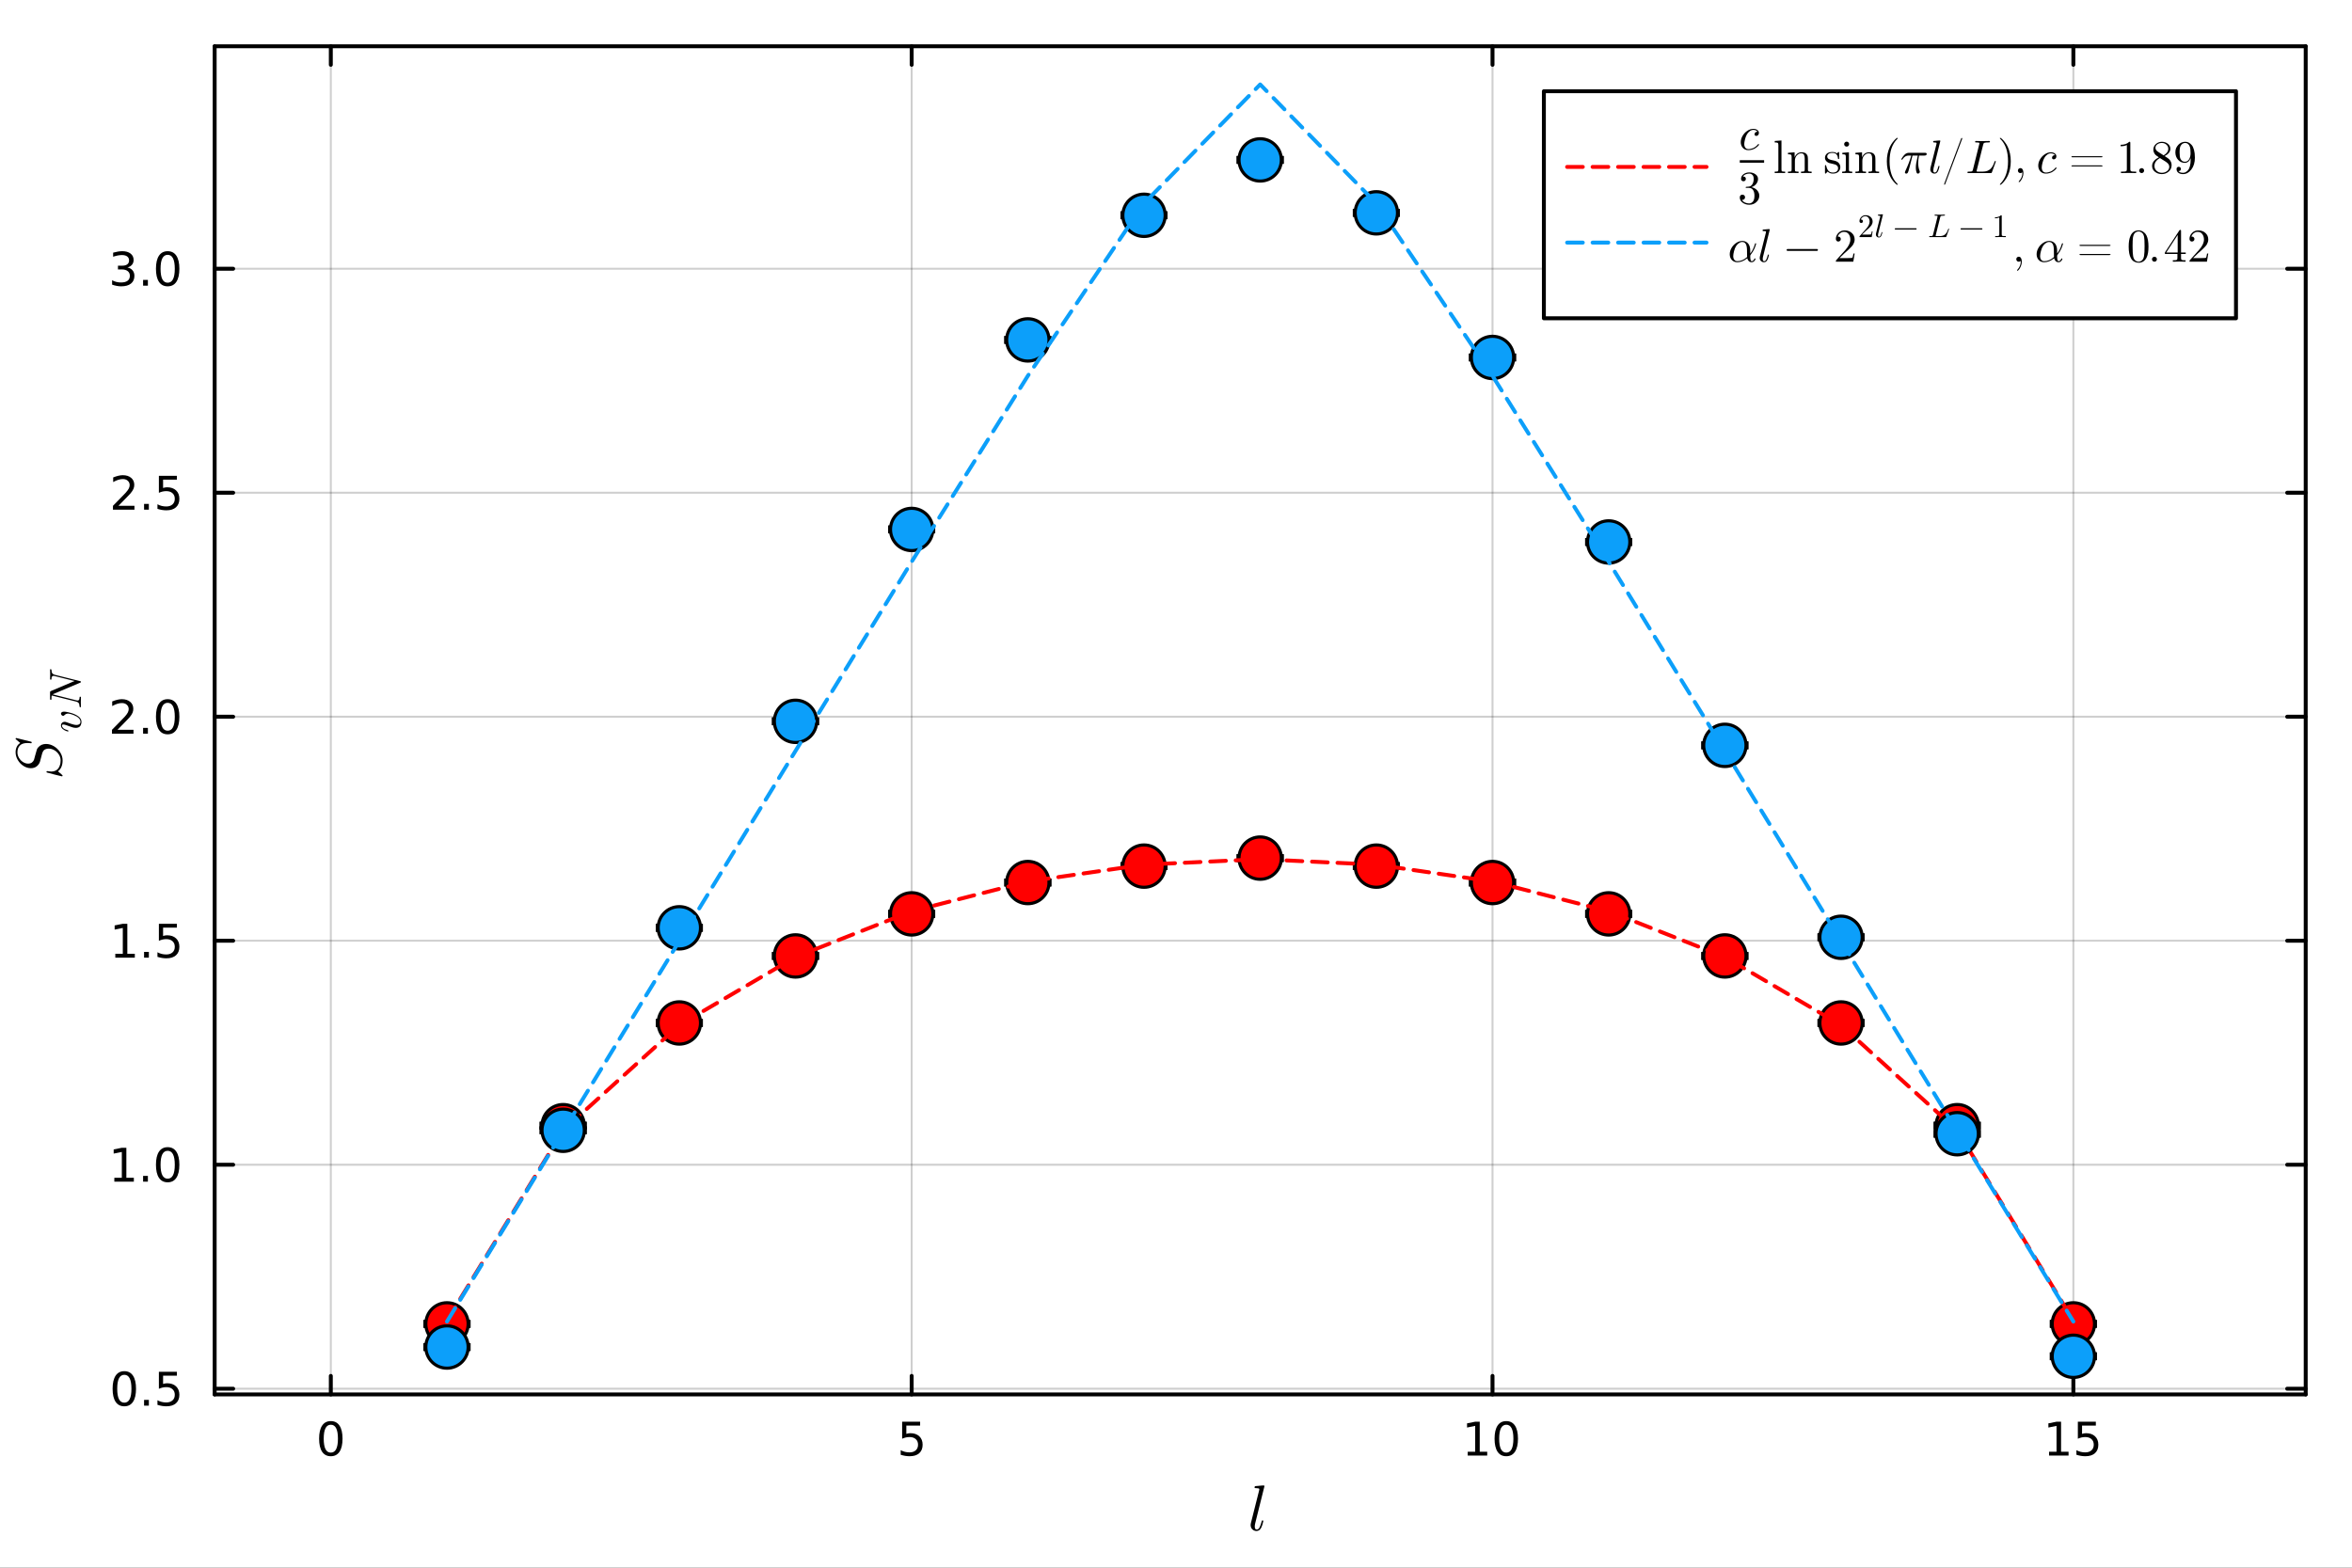 <?xml version="1.0" encoding="utf-8"?>
<svg xmlns="http://www.w3.org/2000/svg" xmlns:xlink="http://www.w3.org/1999/xlink" width="600" height="400" viewBox="0 0 2400 1600">
<rect x="0" y="0" width="2400" height="1600" fill="#333333" stroke="none"/>
<defs>
  <clipPath id="clip690">
    <rect x="0" y="0" width="2400" height="1600"/>
  </clipPath>
</defs>
<path clip-path="url(#clip690)" d="M0 1600 L2400 1600 L2400 8.88178e-14 L0 8.88178e-14  Z" fill="#ffffff" fill-rule="evenodd" fill-opacity="1"/>
<defs>
  <clipPath id="clip691">
    <rect x="480" y="0" width="1681" height="1600"/>
  </clipPath>
</defs>
<path clip-path="url(#clip690)" d="M219.033 1423.18 L2352.76 1423.18 L2352.76 47.244 L219.033 47.244  Z" fill="#ffffff" fill-rule="evenodd" fill-opacity="1"/>
<defs>
  <clipPath id="clip692">
    <rect x="219" y="47" width="2135" height="1377"/>
  </clipPath>
</defs>
<polyline clip-path="url(#clip692)" style="stroke:#000000; stroke-linecap:round; stroke-linejoin:round; stroke-width:2; stroke-opacity:0.1; fill:none" points="337.573,1423.18 337.573,47.244 "/>
<polyline clip-path="url(#clip692)" style="stroke:#000000; stroke-linecap:round; stroke-linejoin:round; stroke-width:2; stroke-opacity:0.1; fill:none" points="930.274,1423.18 930.274,47.244 "/>
<polyline clip-path="url(#clip692)" style="stroke:#000000; stroke-linecap:round; stroke-linejoin:round; stroke-width:2; stroke-opacity:0.1; fill:none" points="1522.97,1423.18 1522.97,47.244 "/>
<polyline clip-path="url(#clip692)" style="stroke:#000000; stroke-linecap:round; stroke-linejoin:round; stroke-width:2; stroke-opacity:0.1; fill:none" points="2115.68,1423.18 2115.68,47.244 "/>
<polyline clip-path="url(#clip692)" style="stroke:#000000; stroke-linecap:round; stroke-linejoin:round; stroke-width:2; stroke-opacity:0.1; fill:none" points="337.573,1423.18 337.573,47.244 "/>
<polyline clip-path="url(#clip692)" style="stroke:#000000; stroke-linecap:round; stroke-linejoin:round; stroke-width:2; stroke-opacity:0.1; fill:none" points="930.274,1423.18 930.274,47.244 "/>
<polyline clip-path="url(#clip692)" style="stroke:#000000; stroke-linecap:round; stroke-linejoin:round; stroke-width:2; stroke-opacity:0.1; fill:none" points="1522.97,1423.18 1522.97,47.244 "/>
<polyline clip-path="url(#clip692)" style="stroke:#000000; stroke-linecap:round; stroke-linejoin:round; stroke-width:2; stroke-opacity:0.1; fill:none" points="2115.68,1423.18 2115.68,47.244 "/>
<polyline clip-path="url(#clip692)" style="stroke:#000000; stroke-linecap:round; stroke-linejoin:round; stroke-width:2; stroke-opacity:0.1; fill:none" points="219.033,1417.34 2352.76,1417.34 "/>
<polyline clip-path="url(#clip692)" style="stroke:#000000; stroke-linecap:round; stroke-linejoin:round; stroke-width:2; stroke-opacity:0.1; fill:none" points="219.033,1188.73 2352.76,1188.73 "/>
<polyline clip-path="url(#clip692)" style="stroke:#000000; stroke-linecap:round; stroke-linejoin:round; stroke-width:2; stroke-opacity:0.1; fill:none" points="219.033,960.116 2352.76,960.116 "/>
<polyline clip-path="url(#clip692)" style="stroke:#000000; stroke-linecap:round; stroke-linejoin:round; stroke-width:2; stroke-opacity:0.1; fill:none" points="219.033,731.503 2352.76,731.503 "/>
<polyline clip-path="url(#clip692)" style="stroke:#000000; stroke-linecap:round; stroke-linejoin:round; stroke-width:2; stroke-opacity:0.1; fill:none" points="219.033,502.891 2352.76,502.891 "/>
<polyline clip-path="url(#clip692)" style="stroke:#000000; stroke-linecap:round; stroke-linejoin:round; stroke-width:2; stroke-opacity:0.1; fill:none" points="219.033,274.278 2352.76,274.278 "/>
<polyline clip-path="url(#clip692)" style="stroke:#000000; stroke-linecap:round; stroke-linejoin:round; stroke-width:2; stroke-opacity:0.1; fill:none" points="219.033,1417.34 2352.76,1417.34 "/>
<polyline clip-path="url(#clip692)" style="stroke:#000000; stroke-linecap:round; stroke-linejoin:round; stroke-width:2; stroke-opacity:0.1; fill:none" points="219.033,1188.73 2352.76,1188.73 "/>
<polyline clip-path="url(#clip692)" style="stroke:#000000; stroke-linecap:round; stroke-linejoin:round; stroke-width:2; stroke-opacity:0.1; fill:none" points="219.033,960.116 2352.76,960.116 "/>
<polyline clip-path="url(#clip692)" style="stroke:#000000; stroke-linecap:round; stroke-linejoin:round; stroke-width:2; stroke-opacity:0.1; fill:none" points="219.033,731.503 2352.76,731.503 "/>
<polyline clip-path="url(#clip692)" style="stroke:#000000; stroke-linecap:round; stroke-linejoin:round; stroke-width:2; stroke-opacity:0.1; fill:none" points="219.033,502.891 2352.76,502.891 "/>
<polyline clip-path="url(#clip692)" style="stroke:#000000; stroke-linecap:round; stroke-linejoin:round; stroke-width:2; stroke-opacity:0.1; fill:none" points="219.033,274.278 2352.76,274.278 "/>
<polyline clip-path="url(#clip690)" style="stroke:#000000; stroke-linecap:round; stroke-linejoin:round; stroke-width:4; stroke-opacity:1; fill:none" points="219.033,1423.18 2352.76,1423.18 "/>
<polyline clip-path="url(#clip690)" style="stroke:#000000; stroke-linecap:round; stroke-linejoin:round; stroke-width:4; stroke-opacity:1; fill:none" points="219.033,47.244 2352.76,47.244 "/>
<polyline clip-path="url(#clip690)" style="stroke:#000000; stroke-linecap:round; stroke-linejoin:round; stroke-width:4; stroke-opacity:1; fill:none" points="337.573,1423.18 337.573,1404.28 "/>
<polyline clip-path="url(#clip690)" style="stroke:#000000; stroke-linecap:round; stroke-linejoin:round; stroke-width:4; stroke-opacity:1; fill:none" points="930.274,1423.18 930.274,1404.28 "/>
<polyline clip-path="url(#clip690)" style="stroke:#000000; stroke-linecap:round; stroke-linejoin:round; stroke-width:4; stroke-opacity:1; fill:none" points="1522.97,1423.18 1522.97,1404.28 "/>
<polyline clip-path="url(#clip690)" style="stroke:#000000; stroke-linecap:round; stroke-linejoin:round; stroke-width:4; stroke-opacity:1; fill:none" points="2115.68,1423.18 2115.68,1404.28 "/>
<polyline clip-path="url(#clip690)" style="stroke:#000000; stroke-linecap:round; stroke-linejoin:round; stroke-width:4; stroke-opacity:1; fill:none" points="337.573,47.244 337.573,66.142 "/>
<polyline clip-path="url(#clip690)" style="stroke:#000000; stroke-linecap:round; stroke-linejoin:round; stroke-width:4; stroke-opacity:1; fill:none" points="930.274,47.244 930.274,66.142 "/>
<polyline clip-path="url(#clip690)" style="stroke:#000000; stroke-linecap:round; stroke-linejoin:round; stroke-width:4; stroke-opacity:1; fill:none" points="1522.97,47.244 1522.97,66.142 "/>
<polyline clip-path="url(#clip690)" style="stroke:#000000; stroke-linecap:round; stroke-linejoin:round; stroke-width:4; stroke-opacity:1; fill:none" points="2115.68,47.244 2115.68,66.142 "/>
<path clip-path="url(#clip690)" d="M337.573 1454.1 Q333.962 1454.1 332.133 1457.66 Q330.328 1461.2 330.328 1468.33 Q330.328 1475.44 332.133 1479.01 Q333.962 1482.55 337.573 1482.55 Q341.207 1482.55 343.013 1479.01 Q344.842 1475.44 344.842 1468.33 Q344.842 1461.2 343.013 1457.66 Q341.207 1454.1 337.573 1454.1 M337.573 1450.39 Q343.383 1450.39 346.439 1455 Q349.517 1459.58 349.517 1468.33 Q349.517 1477.06 346.439 1481.67 Q343.383 1486.25 337.573 1486.25 Q331.763 1486.25 328.684 1481.67 Q325.629 1477.06 325.629 1468.33 Q325.629 1459.58 328.684 1455 Q331.763 1450.39 337.573 1450.39 Z" fill="#000000" fill-rule="nonzero" fill-opacity="1" /><path clip-path="url(#clip690)" d="M920.552 1451.02 L938.908 1451.02 L938.908 1454.96 L924.834 1454.96 L924.834 1463.43 Q925.853 1463.08 926.871 1462.92 Q927.89 1462.73 928.908 1462.73 Q934.695 1462.73 938.075 1465.9 Q941.454 1469.08 941.454 1474.49 Q941.454 1480.07 937.982 1483.17 Q934.51 1486.25 928.191 1486.25 Q926.015 1486.25 923.746 1485.88 Q921.501 1485.51 919.093 1484.77 L919.093 1480.07 Q921.177 1481.2 923.399 1481.76 Q925.621 1482.32 928.098 1482.32 Q932.103 1482.32 934.441 1480.21 Q936.779 1478.1 936.779 1474.49 Q936.779 1470.88 934.441 1468.77 Q932.103 1466.67 928.098 1466.67 Q926.223 1466.67 924.348 1467.08 Q922.496 1467.5 920.552 1468.38 L920.552 1451.02 Z" fill="#000000" fill-rule="nonzero" fill-opacity="1" /><path clip-path="url(#clip690)" d="M1497.66 1481.64 L1505.3 1481.64 L1505.3 1455.28 L1496.99 1456.95 L1496.99 1452.69 L1505.25 1451.02 L1509.93 1451.02 L1509.93 1481.64 L1517.57 1481.64 L1517.57 1485.58 L1497.66 1485.58 L1497.66 1481.64 Z" fill="#000000" fill-rule="nonzero" fill-opacity="1" /><path clip-path="url(#clip690)" d="M1537.01 1454.1 Q1533.4 1454.1 1531.57 1457.66 Q1529.77 1461.2 1529.77 1468.33 Q1529.77 1475.44 1531.57 1479.01 Q1533.4 1482.55 1537.01 1482.55 Q1540.65 1482.55 1542.45 1479.01 Q1544.28 1475.44 1544.28 1468.33 Q1544.28 1461.2 1542.45 1457.66 Q1540.65 1454.1 1537.01 1454.1 M1537.01 1450.39 Q1542.82 1450.39 1545.88 1455 Q1548.96 1459.58 1548.96 1468.33 Q1548.96 1477.06 1545.88 1481.67 Q1542.82 1486.25 1537.01 1486.25 Q1531.2 1486.25 1528.13 1481.67 Q1525.07 1477.06 1525.07 1468.33 Q1525.07 1459.58 1528.13 1455 Q1531.2 1450.39 1537.01 1450.39 Z" fill="#000000" fill-rule="nonzero" fill-opacity="1" /><path clip-path="url(#clip690)" d="M2090.86 1481.64 L2098.5 1481.64 L2098.5 1455.28 L2090.19 1456.95 L2090.19 1452.69 L2098.45 1451.02 L2103.13 1451.02 L2103.13 1481.64 L2110.77 1481.64 L2110.77 1485.58 L2090.86 1485.58 L2090.86 1481.64 Z" fill="#000000" fill-rule="nonzero" fill-opacity="1" /><path clip-path="url(#clip690)" d="M2120.26 1451.02 L2138.62 1451.02 L2138.62 1454.96 L2124.54 1454.96 L2124.54 1463.43 Q2125.56 1463.08 2126.58 1462.92 Q2127.6 1462.73 2128.62 1462.73 Q2134.4 1462.73 2137.78 1465.9 Q2141.16 1469.08 2141.16 1474.49 Q2141.16 1480.07 2137.69 1483.17 Q2134.22 1486.25 2127.9 1486.25 Q2125.72 1486.25 2123.45 1485.88 Q2121.21 1485.51 2118.8 1484.77 L2118.8 1480.07 Q2120.88 1481.2 2123.11 1481.76 Q2125.33 1482.32 2127.81 1482.32 Q2131.81 1482.32 2134.15 1480.21 Q2136.49 1478.1 2136.49 1474.49 Q2136.49 1470.88 2134.15 1468.77 Q2131.81 1466.67 2127.81 1466.67 Q2125.93 1466.67 2124.06 1467.08 Q2122.2 1467.5 2120.26 1468.38 L2120.26 1451.02 Z" fill="#000000" fill-rule="nonzero" fill-opacity="1" /><path clip-path="url(#clip690)" d="M1290.27 1516.77 L1280.77 1554.9 Q1280.38 1556.42 1280.38 1558.06 Q1280.38 1561.09 1282.38 1561.09 Q1283.32 1561.09 1284.09 1560.48 Q1284.86 1559.83 1285.44 1558.58 Q1286.05 1557.29 1286.44 1556.06 Q1286.86 1554.84 1287.37 1552.94 Q1287.53 1552.2 1287.7 1551.97 Q1287.86 1551.75 1288.31 1551.75 Q1289.11 1551.75 1289.11 1552.39 Q1288.31 1556.35 1287.12 1558.87 Q1285.38 1562.57 1282.16 1562.57 Q1279.74 1562.57 1277.94 1560.89 Q1276.17 1559.19 1276.17 1556.48 Q1276.17 1555.45 1276.49 1554.23 L1284.8 1521.25 L1285.02 1519.96 Q1285.02 1519.61 1284.89 1519.41 Q1284.76 1519.22 1283.99 1519.03 Q1283.25 1518.83 1281.77 1518.83 Q1281.16 1518.83 1280.87 1518.8 Q1280.61 1518.77 1280.35 1518.61 Q1280.13 1518.45 1280.13 1518.09 Q1280.13 1517.51 1280.35 1517.19 Q1280.61 1516.87 1280.8 1516.8 Q1281 1516.74 1281.38 1516.71 Q1281.93 1516.68 1283.77 1516.52 Q1285.6 1516.32 1287.18 1516.19 Q1288.76 1516.06 1289.43 1516.06 Q1289.82 1516.06 1290.01 1516.26 Q1290.24 1516.42 1290.27 1516.61 L1290.27 1516.77 Z" fill="#000000" fill-rule="nonzero" fill-opacity="1" /><polyline clip-path="url(#clip690)" style="stroke:#000000; stroke-linecap:round; stroke-linejoin:round; stroke-width:4; stroke-opacity:1; fill:none" points="219.033,1423.18 219.033,47.244 "/>
<polyline clip-path="url(#clip690)" style="stroke:#000000; stroke-linecap:round; stroke-linejoin:round; stroke-width:4; stroke-opacity:1; fill:none" points="2352.76,1423.18 2352.76,47.244 "/>
<polyline clip-path="url(#clip690)" style="stroke:#000000; stroke-linecap:round; stroke-linejoin:round; stroke-width:4; stroke-opacity:1; fill:none" points="219.033,1417.34 237.931,1417.34 "/>
<polyline clip-path="url(#clip690)" style="stroke:#000000; stroke-linecap:round; stroke-linejoin:round; stroke-width:4; stroke-opacity:1; fill:none" points="219.033,1188.73 237.931,1188.73 "/>
<polyline clip-path="url(#clip690)" style="stroke:#000000; stroke-linecap:round; stroke-linejoin:round; stroke-width:4; stroke-opacity:1; fill:none" points="219.033,960.116 237.931,960.116 "/>
<polyline clip-path="url(#clip690)" style="stroke:#000000; stroke-linecap:round; stroke-linejoin:round; stroke-width:4; stroke-opacity:1; fill:none" points="219.033,731.503 237.931,731.503 "/>
<polyline clip-path="url(#clip690)" style="stroke:#000000; stroke-linecap:round; stroke-linejoin:round; stroke-width:4; stroke-opacity:1; fill:none" points="219.033,502.891 237.931,502.891 "/>
<polyline clip-path="url(#clip690)" style="stroke:#000000; stroke-linecap:round; stroke-linejoin:round; stroke-width:4; stroke-opacity:1; fill:none" points="219.033,274.278 237.931,274.278 "/>
<polyline clip-path="url(#clip690)" style="stroke:#000000; stroke-linecap:round; stroke-linejoin:round; stroke-width:4; stroke-opacity:1; fill:none" points="2352.76,1417.34 2333.86,1417.34 "/>
<polyline clip-path="url(#clip690)" style="stroke:#000000; stroke-linecap:round; stroke-linejoin:round; stroke-width:4; stroke-opacity:1; fill:none" points="2352.76,1188.73 2333.86,1188.73 "/>
<polyline clip-path="url(#clip690)" style="stroke:#000000; stroke-linecap:round; stroke-linejoin:round; stroke-width:4; stroke-opacity:1; fill:none" points="2352.76,960.116 2333.86,960.116 "/>
<polyline clip-path="url(#clip690)" style="stroke:#000000; stroke-linecap:round; stroke-linejoin:round; stroke-width:4; stroke-opacity:1; fill:none" points="2352.76,731.503 2333.86,731.503 "/>
<polyline clip-path="url(#clip690)" style="stroke:#000000; stroke-linecap:round; stroke-linejoin:round; stroke-width:4; stroke-opacity:1; fill:none" points="2352.76,502.891 2333.86,502.891 "/>
<polyline clip-path="url(#clip690)" style="stroke:#000000; stroke-linecap:round; stroke-linejoin:round; stroke-width:4; stroke-opacity:1; fill:none" points="2352.76,274.278 2333.86,274.278 "/>
<path clip-path="url(#clip690)" d="M126.853 1403.14 Q123.242 1403.14 121.413 1406.7 Q119.607 1410.25 119.607 1417.38 Q119.607 1424.48 121.413 1428.05 Q123.242 1431.59 126.853 1431.59 Q130.487 1431.59 132.292 1428.05 Q134.121 1424.48 134.121 1417.38 Q134.121 1410.25 132.292 1406.7 Q130.487 1403.14 126.853 1403.14 M126.853 1399.44 Q132.663 1399.44 135.718 1404.04 Q138.797 1408.63 138.797 1417.38 Q138.797 1426.1 135.718 1430.71 Q132.663 1435.29 126.853 1435.29 Q121.043 1435.29 117.964 1430.71 Q114.908 1426.1 114.908 1417.38 Q114.908 1408.63 117.964 1404.04 Q121.043 1399.44 126.853 1399.44 Z" fill="#000000" fill-rule="nonzero" fill-opacity="1" /><path clip-path="url(#clip690)" d="M147.015 1428.74 L151.899 1428.74 L151.899 1434.62 L147.015 1434.62 L147.015 1428.74 Z" fill="#000000" fill-rule="nonzero" fill-opacity="1" /><path clip-path="url(#clip690)" d="M162.13 1400.06 L180.487 1400.06 L180.487 1404 L166.413 1404 L166.413 1412.47 Q167.431 1412.12 168.45 1411.96 Q169.468 1411.77 170.487 1411.77 Q176.274 1411.77 179.653 1414.94 Q183.033 1418.12 183.033 1423.53 Q183.033 1429.11 179.561 1432.21 Q176.089 1435.29 169.769 1435.29 Q167.593 1435.29 165.325 1434.92 Q163.079 1434.55 160.672 1433.81 L160.672 1429.11 Q162.755 1430.25 164.977 1430.8 Q167.2 1431.36 169.677 1431.36 Q173.681 1431.36 176.019 1429.25 Q178.357 1427.14 178.357 1423.53 Q178.357 1419.92 176.019 1417.82 Q173.681 1415.71 169.677 1415.71 Q167.802 1415.71 165.927 1416.13 Q164.075 1416.54 162.13 1417.42 L162.13 1400.06 Z" fill="#000000" fill-rule="nonzero" fill-opacity="1" /><path clip-path="url(#clip690)" d="M116.668 1202.07 L124.306 1202.07 L124.306 1175.71 L115.996 1177.37 L115.996 1173.11 L124.26 1171.45 L128.936 1171.45 L128.936 1202.07 L136.575 1202.07 L136.575 1206.01 L116.668 1206.01 L116.668 1202.07 Z" fill="#000000" fill-rule="nonzero" fill-opacity="1" /><path clip-path="url(#clip690)" d="M146.019 1200.13 L150.903 1200.13 L150.903 1206.01 L146.019 1206.01 L146.019 1200.13 Z" fill="#000000" fill-rule="nonzero" fill-opacity="1" /><path clip-path="url(#clip690)" d="M171.089 1174.53 Q167.477 1174.53 165.649 1178.09 Q163.843 1181.63 163.843 1188.76 Q163.843 1195.87 165.649 1199.43 Q167.477 1202.98 171.089 1202.98 Q174.723 1202.98 176.528 1199.43 Q178.357 1195.87 178.357 1188.76 Q178.357 1181.63 176.528 1178.09 Q174.723 1174.53 171.089 1174.53 M171.089 1170.82 Q176.899 1170.82 179.954 1175.43 Q183.033 1180.01 183.033 1188.76 Q183.033 1197.49 179.954 1202.1 Q176.899 1206.68 171.089 1206.68 Q165.278 1206.68 162.2 1202.1 Q159.144 1197.49 159.144 1188.76 Q159.144 1180.01 162.2 1175.43 Q165.278 1170.82 171.089 1170.82 Z" fill="#000000" fill-rule="nonzero" fill-opacity="1" /><path clip-path="url(#clip690)" d="M117.663 973.46 L125.302 973.46 L125.302 947.095 L116.992 948.762 L116.992 944.502 L125.255 942.836 L129.931 942.836 L129.931 973.46 L137.57 973.46 L137.57 977.396 L117.663 977.396 L117.663 973.46 Z" fill="#000000" fill-rule="nonzero" fill-opacity="1" /><path clip-path="url(#clip690)" d="M147.015 971.516 L151.899 971.516 L151.899 977.396 L147.015 977.396 L147.015 971.516 Z" fill="#000000" fill-rule="nonzero" fill-opacity="1" /><path clip-path="url(#clip690)" d="M162.13 942.836 L180.487 942.836 L180.487 946.771 L166.413 946.771 L166.413 955.243 Q167.431 954.896 168.45 954.734 Q169.468 954.549 170.487 954.549 Q176.274 954.549 179.653 957.72 Q183.033 960.891 183.033 966.308 Q183.033 971.886 179.561 974.988 Q176.089 978.067 169.769 978.067 Q167.593 978.067 165.325 977.697 Q163.079 977.326 160.672 976.585 L160.672 971.886 Q162.755 973.021 164.977 973.576 Q167.2 974.132 169.677 974.132 Q173.681 974.132 176.019 972.025 Q178.357 969.919 178.357 966.308 Q178.357 962.697 176.019 960.59 Q173.681 958.484 169.677 958.484 Q167.802 958.484 165.927 958.9 Q164.075 959.317 162.13 960.197 L162.13 942.836 Z" fill="#000000" fill-rule="nonzero" fill-opacity="1" /><path clip-path="url(#clip690)" d="M119.885 744.848 L136.204 744.848 L136.204 748.783 L114.26 748.783 L114.26 744.848 Q116.922 742.093 121.505 737.464 Q126.112 732.811 127.292 731.468 Q129.538 728.945 130.417 727.209 Q131.32 725.45 131.32 723.76 Q131.32 721.005 129.376 719.269 Q127.455 717.533 124.353 717.533 Q122.154 717.533 119.7 718.297 Q117.269 719.061 114.492 720.612 L114.492 715.89 Q117.316 714.755 119.769 714.177 Q122.223 713.598 124.26 713.598 Q129.63 713.598 132.825 716.283 Q136.019 718.968 136.019 723.459 Q136.019 725.589 135.209 727.51 Q134.422 729.408 132.316 732.001 Q131.737 732.672 128.635 735.89 Q125.533 739.084 119.885 744.848 Z" fill="#000000" fill-rule="nonzero" fill-opacity="1" /><path clip-path="url(#clip690)" d="M146.019 742.903 L150.903 742.903 L150.903 748.783 L146.019 748.783 L146.019 742.903 Z" fill="#000000" fill-rule="nonzero" fill-opacity="1" /><path clip-path="url(#clip690)" d="M171.089 717.302 Q167.477 717.302 165.649 720.867 Q163.843 724.408 163.843 731.538 Q163.843 738.644 165.649 742.209 Q167.477 745.751 171.089 745.751 Q174.723 745.751 176.528 742.209 Q178.357 738.644 178.357 731.538 Q178.357 724.408 176.528 720.867 Q174.723 717.302 171.089 717.302 M171.089 713.598 Q176.899 713.598 179.954 718.205 Q183.033 722.788 183.033 731.538 Q183.033 740.265 179.954 744.871 Q176.899 749.454 171.089 749.454 Q165.278 749.454 162.2 744.871 Q159.144 740.265 159.144 731.538 Q159.144 722.788 162.2 718.205 Q165.278 713.598 171.089 713.598 Z" fill="#000000" fill-rule="nonzero" fill-opacity="1" /><path clip-path="url(#clip690)" d="M120.88 516.235 L137.2 516.235 L137.2 520.171 L115.256 520.171 L115.256 516.235 Q117.918 513.481 122.501 508.851 Q127.107 504.198 128.288 502.856 Q130.533 500.333 131.413 498.597 Q132.316 496.837 132.316 495.148 Q132.316 492.393 130.371 490.657 Q128.45 488.921 125.348 488.921 Q123.149 488.921 120.695 489.685 Q118.265 490.448 115.487 491.999 L115.487 487.277 Q118.311 486.143 120.765 485.564 Q123.218 484.986 125.255 484.986 Q130.626 484.986 133.82 487.671 Q137.015 490.356 137.015 494.847 Q137.015 496.976 136.204 498.897 Q135.417 500.796 133.311 503.388 Q132.732 504.059 129.63 507.277 Q126.529 510.471 120.88 516.235 Z" fill="#000000" fill-rule="nonzero" fill-opacity="1" /><path clip-path="url(#clip690)" d="M147.015 514.291 L151.899 514.291 L151.899 520.171 L147.015 520.171 L147.015 514.291 Z" fill="#000000" fill-rule="nonzero" fill-opacity="1" /><path clip-path="url(#clip690)" d="M162.13 485.611 L180.487 485.611 L180.487 489.546 L166.413 489.546 L166.413 498.018 Q167.431 497.671 168.45 497.509 Q169.468 497.323 170.487 497.323 Q176.274 497.323 179.653 500.495 Q183.033 503.666 183.033 509.083 Q183.033 514.661 179.561 517.763 Q176.089 520.842 169.769 520.842 Q167.593 520.842 165.325 520.471 Q163.079 520.101 160.672 519.36 L160.672 514.661 Q162.755 515.796 164.977 516.351 Q167.2 516.907 169.677 516.907 Q173.681 516.907 176.019 514.8 Q178.357 512.694 178.357 509.083 Q178.357 505.472 176.019 503.365 Q173.681 501.259 169.677 501.259 Q167.802 501.259 165.927 501.675 Q164.075 502.092 162.13 502.972 L162.13 485.611 Z" fill="#000000" fill-rule="nonzero" fill-opacity="1" /><path clip-path="url(#clip690)" d="M130.024 272.924 Q133.38 273.641 135.255 275.91 Q137.154 278.178 137.154 281.512 Q137.154 286.627 133.635 289.428 Q130.117 292.229 123.635 292.229 Q121.459 292.229 119.144 291.789 Q116.853 291.373 114.399 290.516 L114.399 286.002 Q116.343 287.137 118.658 287.715 Q120.973 288.294 123.496 288.294 Q127.894 288.294 130.186 286.558 Q132.501 284.822 132.501 281.512 Q132.501 278.456 130.348 276.743 Q128.218 275.007 124.399 275.007 L120.371 275.007 L120.371 271.165 L124.584 271.165 Q128.033 271.165 129.862 269.799 Q131.691 268.41 131.691 265.817 Q131.691 263.155 129.792 261.743 Q127.917 260.308 124.399 260.308 Q122.478 260.308 120.279 260.725 Q118.08 261.141 115.441 262.021 L115.441 257.854 Q118.103 257.114 120.418 256.743 Q122.755 256.373 124.816 256.373 Q130.14 256.373 133.242 258.803 Q136.343 261.211 136.343 265.331 Q136.343 268.202 134.7 270.192 Q133.056 272.16 130.024 272.924 Z" fill="#000000" fill-rule="nonzero" fill-opacity="1" /><path clip-path="url(#clip690)" d="M146.019 285.678 L150.903 285.678 L150.903 291.558 L146.019 291.558 L146.019 285.678 Z" fill="#000000" fill-rule="nonzero" fill-opacity="1" /><path clip-path="url(#clip690)" d="M171.089 260.077 Q167.477 260.077 165.649 263.641 Q163.843 267.183 163.843 274.313 Q163.843 281.419 165.649 284.984 Q167.477 288.526 171.089 288.526 Q174.723 288.526 176.528 284.984 Q178.357 281.419 178.357 274.313 Q178.357 267.183 176.528 263.641 Q174.723 260.077 171.089 260.077 M171.089 256.373 Q176.899 256.373 179.954 260.979 Q183.033 265.563 183.033 274.313 Q183.033 283.039 179.954 287.646 Q176.899 292.229 171.089 292.229 Q165.278 292.229 162.2 287.646 Q159.144 283.039 159.144 274.313 Q159.144 265.563 162.2 260.979 Q165.278 256.373 171.089 256.373 Z" fill="#000000" fill-rule="nonzero" fill-opacity="1" /><path clip-path="url(#clip690)" d="M16.603 753.231 L31.032 756.806 Q31.901 756.999 32.127 757.16 Q32.352 757.321 32.352 757.772 Q32.352 758.126 32.191 758.352 Q32.03 758.545 31.869 758.545 L31.708 758.577 Q31.611 758.577 31.128 758.513 Q30.613 758.449 29.776 758.384 Q28.938 758.32 28.004 758.32 Q22.723 758.32 20.275 760.896 Q17.795 763.44 17.795 767.82 Q17.795 770.848 19.405 773.553 Q21.016 776.258 23.56 777.804 Q26.072 779.35 28.713 779.35 Q31.128 779.35 32.674 778.126 Q34.22 776.902 34.735 775.324 L35.927 770.912 Q37.119 766.275 37.634 764.954 Q38.117 763.634 39.212 762.539 Q42.239 759.286 46.941 759.286 Q50.999 759.286 54.928 761.572 Q58.825 763.859 61.37 767.788 Q63.882 771.717 63.882 776.065 Q63.882 783.698 59.147 787.208 L62.883 790.429 Q63.592 791.041 63.721 791.234 Q63.882 791.395 63.882 791.621 Q63.882 791.91 63.688 792.136 Q63.527 792.361 63.237 792.361 Q63.012 792.361 55.444 790.461 Q47.875 788.561 47.714 788.4 Q47.457 788.142 47.457 787.724 Q47.457 786.951 48.197 786.951 Q48.391 787.015 48.648 787.08 Q50.967 787.466 52.223 787.466 Q54.574 787.466 56.378 786.661 Q58.149 785.856 59.18 784.664 Q60.178 783.44 60.822 781.798 Q61.434 780.155 61.659 778.77 Q61.853 777.386 61.853 775.936 Q61.853 772.812 60.049 770.043 Q58.246 767.241 55.444 765.663 Q52.642 764.052 49.711 764.052 Q48.165 764.052 46.974 764.471 Q45.75 764.89 45.073 765.469 Q44.397 766.017 43.882 766.951 Q43.367 767.885 43.173 768.529 Q42.948 769.141 42.722 770.107 L40.854 777.16 Q40.017 779.994 37.602 782.023 Q35.186 784.02 31.483 784.02 Q27.586 784.02 23.979 781.733 Q20.339 779.415 18.149 775.646 Q15.927 771.846 15.927 767.756 Q15.927 764.535 17.183 762.056 Q18.407 759.576 20.694 758.32 L16.925 755.131 Q16.185 754.487 16.056 754.358 Q15.927 754.197 15.927 753.972 Q15.927 753.585 16.153 753.424 Q16.378 753.231 16.603 753.231 Z" fill="#000000" fill-rule="nonzero" fill-opacity="1" /><path clip-path="url(#clip690)" d="M65.434 726.304 Q66.02 726.304 67.17 726.462 Q68.319 726.62 69.988 727.003 Q71.656 727.386 73.414 727.95 Q75.173 728.491 76.931 729.348 Q78.667 730.204 80.042 731.219 Q81.418 732.233 82.274 733.654 Q83.131 735.074 83.131 736.674 Q83.131 737.418 83.018 738.14 Q82.905 738.861 82.545 739.763 Q82.184 740.665 81.598 741.319 Q80.989 741.972 79.907 742.423 Q78.825 742.874 77.405 742.874 Q75.939 742.874 73.978 742.333 Q71.994 741.769 67.936 740.236 Q65.84 739.447 64.69 739.447 Q64.171 739.447 63.856 739.56 Q63.517 739.673 63.405 739.898 Q63.27 740.124 63.247 740.259 Q63.224 740.372 63.224 740.597 Q63.224 741.837 64.51 743.099 Q65.794 744.362 68.951 745.264 Q69.514 745.444 69.65 745.557 Q69.785 745.67 69.785 746.008 Q69.762 746.571 69.311 746.571 Q69.176 746.571 68.658 746.413 Q68.117 746.256 67.305 745.963 Q66.471 745.67 65.614 745.151 Q64.735 744.632 63.968 744.001 Q63.202 743.347 62.706 742.423 Q62.21 741.499 62.21 740.462 Q62.21 738.771 63.315 737.734 Q64.397 736.674 65.997 736.674 Q66.877 736.674 68.297 737.238 Q70.867 738.185 72.107 738.613 Q73.347 739.042 75.105 739.492 Q76.864 739.921 78.081 739.921 Q79.93 739.921 81.012 739.064 Q82.094 738.207 82.094 736.494 Q82.094 734.961 80.989 733.586 Q79.862 732.188 78.261 731.264 Q76.638 730.34 74.835 729.641 Q73.009 728.942 71.633 728.626 Q70.236 728.288 69.582 728.288 Q67.305 728.288 65.817 729.844 Q65.389 730.272 65.118 730.43 Q64.848 730.588 64.419 730.588 Q63.63 730.588 62.931 729.889 Q62.21 729.167 62.21 728.333 Q62.21 727.567 62.977 726.935 Q63.743 726.304 65.434 726.304 Z" fill="#000000" fill-rule="nonzero" fill-opacity="1" /><path clip-path="url(#clip690)" d="M51.592 682.945 Q52.516 682.945 52.516 683.734 Q52.606 686.282 53.463 687.319 Q54.297 688.333 55.92 688.717 L81.643 695.164 Q82.455 695.39 82.545 695.525 Q82.612 695.66 82.612 695.908 Q82.612 696.224 82.455 696.404 Q82.297 696.562 81.733 696.787 L54.545 708.285 Q54.365 708.375 54.117 708.488 Q53.869 708.601 53.711 708.691 L78.081 714.8 Q78.78 714.981 79.141 714.981 Q80.02 714.981 80.583 714.372 Q81.124 713.741 81.192 711.937 Q81.192 711.013 81.688 711.013 Q82.612 711.013 82.612 711.847 Q82.612 712.613 82.545 714.214 Q82.477 715.815 82.477 716.604 Q82.477 717.37 82.545 718.926 Q82.612 720.481 82.612 721.225 Q82.612 721.811 82.094 721.811 Q81.688 721.811 81.485 721.654 Q81.26 721.496 81.237 721.361 Q81.192 721.225 81.192 721.022 Q81.147 719.67 80.876 718.745 Q80.606 717.821 80.087 717.303 Q79.569 716.762 79.05 716.514 Q78.509 716.243 77.72 716.04 L52.922 709.863 Q52.516 709.863 52.516 712.997 Q52.516 713.538 52.493 713.763 Q52.471 713.966 52.358 714.124 Q52.245 714.282 51.998 714.282 Q51.366 714.282 51.231 714.011 Q51.073 713.741 51.073 712.952 L51.073 706.752 Q51.073 705.963 51.208 705.76 Q51.321 705.557 51.952 705.287 L76.052 695.074 L55.514 689.912 Q55.109 689.776 54.545 689.776 Q53.643 689.776 53.102 690.453 Q52.538 691.106 52.516 692.91 Q52.516 693.744 51.998 693.744 Q51.569 693.744 51.366 693.586 Q51.141 693.406 51.118 693.271 Q51.073 693.113 51.073 692.91 Q51.073 692.143 51.141 690.565 Q51.208 688.987 51.208 688.198 Q51.208 687.432 51.141 685.876 Q51.073 684.298 51.073 683.532 Q51.073 683.261 51.208 683.126 Q51.321 682.968 51.456 682.945 L51.592 682.945 Z" fill="#000000" fill-rule="nonzero" fill-opacity="1" /><polyline clip-path="url(#clip692)" style="stroke:#000000; stroke-linecap:round; stroke-linejoin:round; stroke-width:8; stroke-opacity:1; fill:none" points="456.113,1351.18 456.113,1351.18 "/>
<polyline clip-path="url(#clip692)" style="stroke:#000000; stroke-linecap:round; stroke-linejoin:round; stroke-width:8; stroke-opacity:1; fill:none" points="574.653,1148.88 574.653,1148.88 "/>
<polyline clip-path="url(#clip692)" style="stroke:#000000; stroke-linecap:round; stroke-linejoin:round; stroke-width:8; stroke-opacity:1; fill:none" points="693.194,1044.04 693.194,1044.04 "/>
<polyline clip-path="url(#clip692)" style="stroke:#000000; stroke-linecap:round; stroke-linejoin:round; stroke-width:8; stroke-opacity:1; fill:none" points="811.734,975.636 811.734,975.636 "/>
<polyline clip-path="url(#clip692)" style="stroke:#000000; stroke-linecap:round; stroke-linejoin:round; stroke-width:8; stroke-opacity:1; fill:none" points="930.274,932.703 930.274,932.703 "/>
<polyline clip-path="url(#clip692)" style="stroke:#000000; stroke-linecap:round; stroke-linejoin:round; stroke-width:8; stroke-opacity:1; fill:none" points="1048.81,900.722 1048.81,900.722 "/>
<polyline clip-path="url(#clip692)" style="stroke:#000000; stroke-linecap:round; stroke-linejoin:round; stroke-width:8; stroke-opacity:1; fill:none" points="1167.35,883.978 1167.35,883.978 "/>
<polyline clip-path="url(#clip692)" style="stroke:#000000; stroke-linecap:round; stroke-linejoin:round; stroke-width:8; stroke-opacity:1; fill:none" points="1285.89,875.789 1285.89,875.789 "/>
<polyline clip-path="url(#clip692)" style="stroke:#000000; stroke-linecap:round; stroke-linejoin:round; stroke-width:8; stroke-opacity:1; fill:none" points="1404.43,883.978 1404.43,883.978 "/>
<polyline clip-path="url(#clip692)" style="stroke:#000000; stroke-linecap:round; stroke-linejoin:round; stroke-width:8; stroke-opacity:1; fill:none" points="1522.97,900.722 1522.97,900.722 "/>
<polyline clip-path="url(#clip692)" style="stroke:#000000; stroke-linecap:round; stroke-linejoin:round; stroke-width:8; stroke-opacity:1; fill:none" points="1641.51,932.703 1641.51,932.703 "/>
<polyline clip-path="url(#clip692)" style="stroke:#000000; stroke-linecap:round; stroke-linejoin:round; stroke-width:8; stroke-opacity:1; fill:none" points="1760.06,975.636 1760.06,975.636 "/>
<polyline clip-path="url(#clip692)" style="stroke:#000000; stroke-linecap:round; stroke-linejoin:round; stroke-width:8; stroke-opacity:1; fill:none" points="1878.6,1044.04 1878.6,1044.04 "/>
<polyline clip-path="url(#clip692)" style="stroke:#000000; stroke-linecap:round; stroke-linejoin:round; stroke-width:8; stroke-opacity:1; fill:none" points="1997.14,1148.88 1997.14,1148.88 "/>
<polyline clip-path="url(#clip692)" style="stroke:#000000; stroke-linecap:round; stroke-linejoin:round; stroke-width:8; stroke-opacity:1; fill:none" points="2115.68,1351.18 2115.68,1351.18 "/>
<line clip-path="url(#clip692)" x1="480.113" y1="1351.18" x2="432.113" y2="1351.18" style="stroke:#000000; stroke-width:8; stroke-opacity:1"/>
<line clip-path="url(#clip692)" x1="480.113" y1="1351.18" x2="432.113" y2="1351.18" style="stroke:#000000; stroke-width:8; stroke-opacity:1"/>
<line clip-path="url(#clip692)" x1="598.653" y1="1148.88" x2="550.653" y2="1148.88" style="stroke:#000000; stroke-width:8; stroke-opacity:1"/>
<line clip-path="url(#clip692)" x1="598.653" y1="1148.88" x2="550.653" y2="1148.88" style="stroke:#000000; stroke-width:8; stroke-opacity:1"/>
<line clip-path="url(#clip692)" x1="717.194" y1="1044.04" x2="669.194" y2="1044.04" style="stroke:#000000; stroke-width:8; stroke-opacity:1"/>
<line clip-path="url(#clip692)" x1="717.194" y1="1044.04" x2="669.194" y2="1044.04" style="stroke:#000000; stroke-width:8; stroke-opacity:1"/>
<line clip-path="url(#clip692)" x1="835.734" y1="975.636" x2="787.734" y2="975.636" style="stroke:#000000; stroke-width:8; stroke-opacity:1"/>
<line clip-path="url(#clip692)" x1="835.734" y1="975.636" x2="787.734" y2="975.636" style="stroke:#000000; stroke-width:8; stroke-opacity:1"/>
<line clip-path="url(#clip692)" x1="954.274" y1="932.703" x2="906.274" y2="932.703" style="stroke:#000000; stroke-width:8; stroke-opacity:1"/>
<line clip-path="url(#clip692)" x1="954.274" y1="932.703" x2="906.274" y2="932.703" style="stroke:#000000; stroke-width:8; stroke-opacity:1"/>
<line clip-path="url(#clip692)" x1="1072.81" y1="900.722" x2="1024.81" y2="900.722" style="stroke:#000000; stroke-width:8; stroke-opacity:1"/>
<line clip-path="url(#clip692)" x1="1072.81" y1="900.722" x2="1024.81" y2="900.722" style="stroke:#000000; stroke-width:8; stroke-opacity:1"/>
<line clip-path="url(#clip692)" x1="1191.35" y1="883.978" x2="1143.35" y2="883.978" style="stroke:#000000; stroke-width:8; stroke-opacity:1"/>
<line clip-path="url(#clip692)" x1="1191.35" y1="883.978" x2="1143.35" y2="883.978" style="stroke:#000000; stroke-width:8; stroke-opacity:1"/>
<line clip-path="url(#clip692)" x1="1309.89" y1="875.789" x2="1261.89" y2="875.789" style="stroke:#000000; stroke-width:8; stroke-opacity:1"/>
<line clip-path="url(#clip692)" x1="1309.89" y1="875.789" x2="1261.89" y2="875.789" style="stroke:#000000; stroke-width:8; stroke-opacity:1"/>
<line clip-path="url(#clip692)" x1="1428.43" y1="883.978" x2="1380.43" y2="883.978" style="stroke:#000000; stroke-width:8; stroke-opacity:1"/>
<line clip-path="url(#clip692)" x1="1428.43" y1="883.978" x2="1380.43" y2="883.978" style="stroke:#000000; stroke-width:8; stroke-opacity:1"/>
<line clip-path="url(#clip692)" x1="1546.97" y1="900.722" x2="1498.97" y2="900.722" style="stroke:#000000; stroke-width:8; stroke-opacity:1"/>
<line clip-path="url(#clip692)" x1="1546.97" y1="900.722" x2="1498.97" y2="900.722" style="stroke:#000000; stroke-width:8; stroke-opacity:1"/>
<line clip-path="url(#clip692)" x1="1665.51" y1="932.703" x2="1617.51" y2="932.703" style="stroke:#000000; stroke-width:8; stroke-opacity:1"/>
<line clip-path="url(#clip692)" x1="1665.51" y1="932.703" x2="1617.51" y2="932.703" style="stroke:#000000; stroke-width:8; stroke-opacity:1"/>
<line clip-path="url(#clip692)" x1="1784.06" y1="975.636" x2="1736.06" y2="975.636" style="stroke:#000000; stroke-width:8; stroke-opacity:1"/>
<line clip-path="url(#clip692)" x1="1784.06" y1="975.636" x2="1736.06" y2="975.636" style="stroke:#000000; stroke-width:8; stroke-opacity:1"/>
<line clip-path="url(#clip692)" x1="1902.6" y1="1044.04" x2="1854.6" y2="1044.04" style="stroke:#000000; stroke-width:8; stroke-opacity:1"/>
<line clip-path="url(#clip692)" x1="1902.6" y1="1044.04" x2="1854.6" y2="1044.04" style="stroke:#000000; stroke-width:8; stroke-opacity:1"/>
<line clip-path="url(#clip692)" x1="2021.14" y1="1148.88" x2="1973.14" y2="1148.88" style="stroke:#000000; stroke-width:8; stroke-opacity:1"/>
<line clip-path="url(#clip692)" x1="2021.14" y1="1148.88" x2="1973.14" y2="1148.88" style="stroke:#000000; stroke-width:8; stroke-opacity:1"/>
<line clip-path="url(#clip692)" x1="2139.68" y1="1351.18" x2="2091.68" y2="1351.18" style="stroke:#000000; stroke-width:8; stroke-opacity:1"/>
<line clip-path="url(#clip692)" x1="2139.68" y1="1351.18" x2="2091.68" y2="1351.18" style="stroke:#000000; stroke-width:8; stroke-opacity:1"/>
<circle clip-path="url(#clip692)" cx="456.113" cy="1351.18" r="21.6" fill="#ff0000" fill-rule="evenodd" fill-opacity="1" stroke="#000000" stroke-opacity="1" stroke-width="3.2"/>
<circle clip-path="url(#clip692)" cx="574.653" cy="1148.88" r="21.6" fill="#ff0000" fill-rule="evenodd" fill-opacity="1" stroke="#000000" stroke-opacity="1" stroke-width="3.2"/>
<circle clip-path="url(#clip692)" cx="693.194" cy="1044.04" r="21.6" fill="#ff0000" fill-rule="evenodd" fill-opacity="1" stroke="#000000" stroke-opacity="1" stroke-width="3.2"/>
<circle clip-path="url(#clip692)" cx="811.734" cy="975.636" r="21.6" fill="#ff0000" fill-rule="evenodd" fill-opacity="1" stroke="#000000" stroke-opacity="1" stroke-width="3.2"/>
<circle clip-path="url(#clip692)" cx="930.274" cy="932.703" r="21.6" fill="#ff0000" fill-rule="evenodd" fill-opacity="1" stroke="#000000" stroke-opacity="1" stroke-width="3.2"/>
<circle clip-path="url(#clip692)" cx="1048.81" cy="900.722" r="21.6" fill="#ff0000" fill-rule="evenodd" fill-opacity="1" stroke="#000000" stroke-opacity="1" stroke-width="3.2"/>
<circle clip-path="url(#clip692)" cx="1167.35" cy="883.978" r="21.6" fill="#ff0000" fill-rule="evenodd" fill-opacity="1" stroke="#000000" stroke-opacity="1" stroke-width="3.2"/>
<circle clip-path="url(#clip692)" cx="1285.89" cy="875.789" r="21.6" fill="#ff0000" fill-rule="evenodd" fill-opacity="1" stroke="#000000" stroke-opacity="1" stroke-width="3.2"/>
<circle clip-path="url(#clip692)" cx="1404.43" cy="883.978" r="21.6" fill="#ff0000" fill-rule="evenodd" fill-opacity="1" stroke="#000000" stroke-opacity="1" stroke-width="3.2"/>
<circle clip-path="url(#clip692)" cx="1522.97" cy="900.722" r="21.6" fill="#ff0000" fill-rule="evenodd" fill-opacity="1" stroke="#000000" stroke-opacity="1" stroke-width="3.2"/>
<circle clip-path="url(#clip692)" cx="1641.51" cy="932.703" r="21.6" fill="#ff0000" fill-rule="evenodd" fill-opacity="1" stroke="#000000" stroke-opacity="1" stroke-width="3.2"/>
<circle clip-path="url(#clip692)" cx="1760.06" cy="975.636" r="21.6" fill="#ff0000" fill-rule="evenodd" fill-opacity="1" stroke="#000000" stroke-opacity="1" stroke-width="3.2"/>
<circle clip-path="url(#clip692)" cx="1878.6" cy="1044.04" r="21.6" fill="#ff0000" fill-rule="evenodd" fill-opacity="1" stroke="#000000" stroke-opacity="1" stroke-width="3.2"/>
<circle clip-path="url(#clip692)" cx="1997.14" cy="1148.88" r="21.6" fill="#ff0000" fill-rule="evenodd" fill-opacity="1" stroke="#000000" stroke-opacity="1" stroke-width="3.2"/>
<circle clip-path="url(#clip692)" cx="2115.68" cy="1351.18" r="21.6" fill="#ff0000" fill-rule="evenodd" fill-opacity="1" stroke="#000000" stroke-opacity="1" stroke-width="3.2"/>
<polyline clip-path="url(#clip692)" style="stroke:#ff0000; stroke-linecap:round; stroke-linejoin:round; stroke-width:4; stroke-opacity:1; fill:none" stroke-dasharray="16, 10" points="456.113,1347.73 574.653,1153.63 693.194,1046.23 811.734,976.742 930.274,930.067 1048.81,899.705 1167.35,882.485 1285.89,876.895 1404.43,882.485 1522.97,899.705 1641.51,930.067 1760.06,976.742 1878.6,1046.23 1997.14,1153.63 2115.68,1347.73 "/>
<polyline clip-path="url(#clip692)" style="stroke:#000000; stroke-linecap:round; stroke-linejoin:round; stroke-width:8; stroke-opacity:1; fill:none" points="456.113,1374.79 456.113,1374.79 "/>
<polyline clip-path="url(#clip692)" style="stroke:#000000; stroke-linecap:round; stroke-linejoin:round; stroke-width:8; stroke-opacity:1; fill:none" points="574.653,1153.58 574.653,1153.58 "/>
<polyline clip-path="url(#clip692)" style="stroke:#000000; stroke-linecap:round; stroke-linejoin:round; stroke-width:8; stroke-opacity:1; fill:none" points="693.194,946.927 693.194,946.927 "/>
<polyline clip-path="url(#clip692)" style="stroke:#000000; stroke-linecap:round; stroke-linejoin:round; stroke-width:8; stroke-opacity:1; fill:none" points="811.734,736.197 811.734,736.197 "/>
<polyline clip-path="url(#clip692)" style="stroke:#000000; stroke-linecap:round; stroke-linejoin:round; stroke-width:8; stroke-opacity:1; fill:none" points="930.274,540.367 930.274,540.367 "/>
<polyline clip-path="url(#clip692)" style="stroke:#000000; stroke-linecap:round; stroke-linejoin:round; stroke-width:8; stroke-opacity:1; fill:none" points="1048.81,346.912 1048.81,346.912 "/>
<polyline clip-path="url(#clip692)" style="stroke:#000000; stroke-linecap:round; stroke-linejoin:round; stroke-width:8; stroke-opacity:1; fill:none" points="1167.35,219.734 1167.35,219.734 "/>
<polyline clip-path="url(#clip692)" style="stroke:#000000; stroke-linecap:round; stroke-linejoin:round; stroke-width:8; stroke-opacity:1; fill:none" points="1285.89,163.202 1285.89,163.202 "/>
<polyline clip-path="url(#clip692)" style="stroke:#000000; stroke-linecap:round; stroke-linejoin:round; stroke-width:8; stroke-opacity:1; fill:none" points="1404.43,217.222 1404.43,217.222 "/>
<polyline clip-path="url(#clip692)" style="stroke:#000000; stroke-linecap:round; stroke-linejoin:round; stroke-width:8; stroke-opacity:1; fill:none" points="1522.97,364.834 1522.97,364.834 "/>
<polyline clip-path="url(#clip692)" style="stroke:#000000; stroke-linecap:round; stroke-linejoin:round; stroke-width:8; stroke-opacity:1; fill:none" points="1641.51,553.124 1641.51,553.124 "/>
<polyline clip-path="url(#clip692)" style="stroke:#000000; stroke-linecap:round; stroke-linejoin:round; stroke-width:8; stroke-opacity:1; fill:none" points="1760.06,760.711 1760.06,760.711 "/>
<polyline clip-path="url(#clip692)" style="stroke:#000000; stroke-linecap:round; stroke-linejoin:round; stroke-width:8; stroke-opacity:1; fill:none" points="1878.6,956.6 1878.6,956.6 "/>
<polyline clip-path="url(#clip692)" style="stroke:#000000; stroke-linecap:round; stroke-linejoin:round; stroke-width:8; stroke-opacity:1; fill:none" points="1997.14,1157.09 1997.14,1157.09 "/>
<polyline clip-path="url(#clip692)" style="stroke:#000000; stroke-linecap:round; stroke-linejoin:round; stroke-width:8; stroke-opacity:1; fill:none" points="2115.68,1384.24 2115.68,1384.24 "/>
<line clip-path="url(#clip692)" x1="480.113" y1="1374.79" x2="432.113" y2="1374.79" style="stroke:#000000; stroke-width:8; stroke-opacity:1"/>
<line clip-path="url(#clip692)" x1="480.113" y1="1374.79" x2="432.113" y2="1374.79" style="stroke:#000000; stroke-width:8; stroke-opacity:1"/>
<line clip-path="url(#clip692)" x1="598.653" y1="1153.58" x2="550.653" y2="1153.58" style="stroke:#000000; stroke-width:8; stroke-opacity:1"/>
<line clip-path="url(#clip692)" x1="598.653" y1="1153.58" x2="550.653" y2="1153.58" style="stroke:#000000; stroke-width:8; stroke-opacity:1"/>
<line clip-path="url(#clip692)" x1="717.194" y1="946.927" x2="669.194" y2="946.927" style="stroke:#000000; stroke-width:8; stroke-opacity:1"/>
<line clip-path="url(#clip692)" x1="717.194" y1="946.927" x2="669.194" y2="946.927" style="stroke:#000000; stroke-width:8; stroke-opacity:1"/>
<line clip-path="url(#clip692)" x1="835.734" y1="736.197" x2="787.734" y2="736.197" style="stroke:#000000; stroke-width:8; stroke-opacity:1"/>
<line clip-path="url(#clip692)" x1="835.734" y1="736.197" x2="787.734" y2="736.197" style="stroke:#000000; stroke-width:8; stroke-opacity:1"/>
<line clip-path="url(#clip692)" x1="954.274" y1="540.367" x2="906.274" y2="540.367" style="stroke:#000000; stroke-width:8; stroke-opacity:1"/>
<line clip-path="url(#clip692)" x1="954.274" y1="540.367" x2="906.274" y2="540.367" style="stroke:#000000; stroke-width:8; stroke-opacity:1"/>
<line clip-path="url(#clip692)" x1="1072.81" y1="346.912" x2="1024.81" y2="346.912" style="stroke:#000000; stroke-width:8; stroke-opacity:1"/>
<line clip-path="url(#clip692)" x1="1072.81" y1="346.912" x2="1024.81" y2="346.912" style="stroke:#000000; stroke-width:8; stroke-opacity:1"/>
<line clip-path="url(#clip692)" x1="1191.35" y1="219.734" x2="1143.35" y2="219.734" style="stroke:#000000; stroke-width:8; stroke-opacity:1"/>
<line clip-path="url(#clip692)" x1="1191.35" y1="219.734" x2="1143.35" y2="219.734" style="stroke:#000000; stroke-width:8; stroke-opacity:1"/>
<line clip-path="url(#clip692)" x1="1309.89" y1="163.202" x2="1261.89" y2="163.202" style="stroke:#000000; stroke-width:8; stroke-opacity:1"/>
<line clip-path="url(#clip692)" x1="1309.89" y1="163.202" x2="1261.89" y2="163.202" style="stroke:#000000; stroke-width:8; stroke-opacity:1"/>
<line clip-path="url(#clip692)" x1="1428.43" y1="217.222" x2="1380.43" y2="217.222" style="stroke:#000000; stroke-width:8; stroke-opacity:1"/>
<line clip-path="url(#clip692)" x1="1428.43" y1="217.222" x2="1380.43" y2="217.222" style="stroke:#000000; stroke-width:8; stroke-opacity:1"/>
<line clip-path="url(#clip692)" x1="1546.97" y1="364.834" x2="1498.97" y2="364.834" style="stroke:#000000; stroke-width:8; stroke-opacity:1"/>
<line clip-path="url(#clip692)" x1="1546.97" y1="364.834" x2="1498.97" y2="364.834" style="stroke:#000000; stroke-width:8; stroke-opacity:1"/>
<line clip-path="url(#clip692)" x1="1665.51" y1="553.124" x2="1617.51" y2="553.124" style="stroke:#000000; stroke-width:8; stroke-opacity:1"/>
<line clip-path="url(#clip692)" x1="1665.51" y1="553.124" x2="1617.51" y2="553.124" style="stroke:#000000; stroke-width:8; stroke-opacity:1"/>
<line clip-path="url(#clip692)" x1="1784.06" y1="760.711" x2="1736.06" y2="760.711" style="stroke:#000000; stroke-width:8; stroke-opacity:1"/>
<line clip-path="url(#clip692)" x1="1784.06" y1="760.711" x2="1736.06" y2="760.711" style="stroke:#000000; stroke-width:8; stroke-opacity:1"/>
<line clip-path="url(#clip692)" x1="1902.6" y1="956.6" x2="1854.6" y2="956.6" style="stroke:#000000; stroke-width:8; stroke-opacity:1"/>
<line clip-path="url(#clip692)" x1="1902.6" y1="956.6" x2="1854.6" y2="956.6" style="stroke:#000000; stroke-width:8; stroke-opacity:1"/>
<line clip-path="url(#clip692)" x1="2021.14" y1="1157.09" x2="1973.14" y2="1157.09" style="stroke:#000000; stroke-width:8; stroke-opacity:1"/>
<line clip-path="url(#clip692)" x1="2021.14" y1="1157.09" x2="1973.14" y2="1157.09" style="stroke:#000000; stroke-width:8; stroke-opacity:1"/>
<line clip-path="url(#clip692)" x1="2139.68" y1="1384.24" x2="2091.68" y2="1384.24" style="stroke:#000000; stroke-width:8; stroke-opacity:1"/>
<line clip-path="url(#clip692)" x1="2139.68" y1="1384.24" x2="2091.68" y2="1384.24" style="stroke:#000000; stroke-width:8; stroke-opacity:1"/>
<circle clip-path="url(#clip692)" cx="456.113" cy="1374.79" r="21.6" fill="#0c9ffa" fill-rule="evenodd" fill-opacity="1" stroke="#000000" stroke-opacity="1" stroke-width="3.2"/>
<circle clip-path="url(#clip692)" cx="574.653" cy="1153.58" r="21.6" fill="#0c9ffa" fill-rule="evenodd" fill-opacity="1" stroke="#000000" stroke-opacity="1" stroke-width="3.2"/>
<circle clip-path="url(#clip692)" cx="693.194" cy="946.927" r="21.6" fill="#0c9ffa" fill-rule="evenodd" fill-opacity="1" stroke="#000000" stroke-opacity="1" stroke-width="3.2"/>
<circle clip-path="url(#clip692)" cx="811.734" cy="736.197" r="21.6" fill="#0c9ffa" fill-rule="evenodd" fill-opacity="1" stroke="#000000" stroke-opacity="1" stroke-width="3.2"/>
<circle clip-path="url(#clip692)" cx="930.274" cy="540.367" r="21.6" fill="#0c9ffa" fill-rule="evenodd" fill-opacity="1" stroke="#000000" stroke-opacity="1" stroke-width="3.2"/>
<circle clip-path="url(#clip692)" cx="1048.81" cy="346.912" r="21.6" fill="#0c9ffa" fill-rule="evenodd" fill-opacity="1" stroke="#000000" stroke-opacity="1" stroke-width="3.2"/>
<circle clip-path="url(#clip692)" cx="1167.35" cy="219.734" r="21.6" fill="#0c9ffa" fill-rule="evenodd" fill-opacity="1" stroke="#000000" stroke-opacity="1" stroke-width="3.2"/>
<circle clip-path="url(#clip692)" cx="1285.89" cy="163.202" r="21.6" fill="#0c9ffa" fill-rule="evenodd" fill-opacity="1" stroke="#000000" stroke-opacity="1" stroke-width="3.2"/>
<circle clip-path="url(#clip692)" cx="1404.43" cy="217.222" r="21.6" fill="#0c9ffa" fill-rule="evenodd" fill-opacity="1" stroke="#000000" stroke-opacity="1" stroke-width="3.2"/>
<circle clip-path="url(#clip692)" cx="1522.97" cy="364.834" r="21.6" fill="#0c9ffa" fill-rule="evenodd" fill-opacity="1" stroke="#000000" stroke-opacity="1" stroke-width="3.2"/>
<circle clip-path="url(#clip692)" cx="1641.51" cy="553.124" r="21.6" fill="#0c9ffa" fill-rule="evenodd" fill-opacity="1" stroke="#000000" stroke-opacity="1" stroke-width="3.2"/>
<circle clip-path="url(#clip692)" cx="1760.06" cy="760.711" r="21.6" fill="#0c9ffa" fill-rule="evenodd" fill-opacity="1" stroke="#000000" stroke-opacity="1" stroke-width="3.2"/>
<circle clip-path="url(#clip692)" cx="1878.6" cy="956.6" r="21.6" fill="#0c9ffa" fill-rule="evenodd" fill-opacity="1" stroke="#000000" stroke-opacity="1" stroke-width="3.2"/>
<circle clip-path="url(#clip692)" cx="1997.14" cy="1157.09" r="21.6" fill="#0c9ffa" fill-rule="evenodd" fill-opacity="1" stroke="#000000" stroke-opacity="1" stroke-width="3.2"/>
<circle clip-path="url(#clip692)" cx="2115.68" cy="1384.24" r="21.6" fill="#0c9ffa" fill-rule="evenodd" fill-opacity="1" stroke="#000000" stroke-opacity="1" stroke-width="3.2"/>
<polyline clip-path="url(#clip692)" style="stroke:#0c9ffa; stroke-linecap:round; stroke-linejoin:round; stroke-width:4; stroke-opacity:1; fill:none" stroke-dasharray="16, 10" points="456.113,1348.78 574.653,1154.56 693.194,960.382 811.734,766.422 930.274,573.315 1048.81,383.623 1167.35,207.589 1285.89,86.186 1404.43,207.589 1522.97,383.623 1641.51,573.315 1760.06,766.422 1878.6,960.382 1997.14,1154.56 2115.68,1348.78 "/>
<path clip-path="url(#clip690)" d="M1575.39 324.838 L2281.63 324.838 L2281.63 93.109 L1575.39 93.109  Z" fill="#ffffff" fill-rule="evenodd" fill-opacity="1"/>
<polyline clip-path="url(#clip690)" style="stroke:#000000; stroke-linecap:round; stroke-linejoin:round; stroke-width:4; stroke-opacity:1; fill:none" points="1575.39,324.838 2281.63,324.838 2281.63,93.109 1575.39,93.109 1575.39,324.838 "/>
<polyline clip-path="url(#clip690)" style="stroke:#ff0000; stroke-linecap:round; stroke-linejoin:round; stroke-width:4; stroke-opacity:1; fill:none" stroke-dasharray="16, 10" points="1599.1,170.352 1741.34,170.352 "/>
<path clip-path="url(#clip690)" d="M1794.77 147.163 Q1794.96 147.374 1794.96 147.585 Q1794.96 147.796 1794.49 148.405 Q1794.05 149.014 1793.09 149.834 Q1792.13 150.653 1790.88 151.426 Q1789.64 152.199 1787.82 152.715 Q1785.99 153.253 1784.07 153.253 Q1780.48 153.253 1778.38 150.888 Q1776.29 148.522 1776.29 145.126 Q1776.29 141.823 1778.14 138.661 Q1779.99 135.476 1782.99 133.508 Q1785.99 131.517 1789.15 131.517 Q1791.66 131.517 1793.23 132.688 Q1794.8 133.859 1794.8 135.64 Q1794.8 137.022 1794 137.865 Q1793.2 138.708 1792.13 138.708 Q1791.38 138.708 1790.86 138.286 Q1790.35 137.841 1790.35 137.022 Q1790.35 135.968 1791.21 135.148 Q1791.54 134.82 1791.92 134.679 Q1792.31 134.515 1792.55 134.515 Q1792.78 134.492 1793.32 134.492 Q1792.83 133.578 1791.66 133.087 Q1790.51 132.571 1789.2 132.571 Q1787.25 132.571 1785.4 133.93 Q1783.55 135.265 1782.43 137.373 Q1781.3 139.434 1780.58 142.362 Q1779.85 145.266 1779.85 146.953 Q1779.85 149.271 1780.93 150.724 Q1782.01 152.176 1784.16 152.176 Q1784.58 152.176 1785.03 152.152 Q1785.5 152.129 1786.67 151.871 Q1787.86 151.614 1788.92 151.169 Q1789.97 150.724 1791.31 149.763 Q1792.66 148.78 1793.74 147.445 Q1794.12 146.953 1794.37 146.953 Q1794.59 146.953 1794.77 147.163 Z" fill="#000000" fill-rule="nonzero" fill-opacity="1" /><path clip-path="url(#clip690)" d="M1775.29 166.046 L1800.12 166.046 L1800.12 163.486 L1775.29 163.486  Z" fill="#000000" fill-rule="evenodd" fill-opacity="1"/>
<path clip-path="url(#clip690)" d="M1775.29 201.462 Q1775.29 200.033 1776.11 199.354 Q1776.93 198.675 1777.99 198.675 Q1779.09 198.675 1779.86 199.401 Q1780.66 200.103 1780.66 201.345 Q1780.66 202.68 1779.72 203.429 Q1778.81 204.179 1777.49 203.991 Q1778.64 205.912 1780.75 206.779 Q1782.88 207.645 1784.85 207.645 Q1786.91 207.645 1788.57 205.865 Q1790.26 204.085 1790.26 199.729 Q1790.26 196.028 1788.81 193.896 Q1787.38 191.765 1784.54 191.765 L1782.44 191.765 Q1781.71 191.765 1781.5 191.695 Q1781.29 191.624 1781.29 191.226 Q1781.29 190.758 1782.01 190.664 Q1782.74 190.664 1783.89 190.524 Q1786.68 190.43 1788.15 188.017 Q1789.49 185.769 1789.49 182.56 Q1789.49 179.632 1788.08 178.414 Q1786.7 177.173 1784.9 177.173 Q1783.21 177.173 1781.36 177.875 Q1779.51 178.578 1778.5 180.147 Q1781.48 180.147 1781.48 182.56 Q1781.48 183.614 1780.8 184.317 Q1780.14 184.996 1779.04 184.996 Q1777.99 184.996 1777.28 184.34 Q1776.58 183.661 1776.58 182.513 Q1776.58 179.773 1779.02 177.875 Q1781.48 175.978 1785.08 175.978 Q1788.64 175.978 1791.27 177.852 Q1793.91 179.726 1793.91 182.607 Q1793.91 185.441 1792.04 187.76 Q1790.17 190.079 1787.19 191.039 Q1790.84 191.765 1793.02 194.248 Q1795.2 196.707 1795.2 199.729 Q1795.2 203.476 1792.25 206.24 Q1789.3 208.98 1784.99 208.98 Q1781.01 208.98 1778.15 206.826 Q1775.29 204.671 1775.29 201.462 Z" fill="#000000" fill-rule="nonzero" fill-opacity="1" /><path clip-path="url(#clip690)" d="M1810.94 176.649 L1810.94 175.173 Q1813.49 175.173 1814.08 174.869 Q1814.66 174.541 1814.66 172.995 L1814.66 148.05 Q1814.66 146.27 1814.03 145.825 Q1813.42 145.38 1810.94 145.38 L1810.94 143.881 L1817.82 143.365 L1817.82 172.995 Q1817.82 174.541 1818.43 174.869 Q1819.04 175.173 1821.57 175.173 L1821.57 176.649 Q1820.99 176.649 1819.77 176.602 Q1818.55 176.555 1817.66 176.532 Q1816.77 176.508 1816.25 176.508 Q1815.69 176.508 1810.94 176.649 Z" fill="#000000" fill-rule="nonzero" fill-opacity="1" /><path clip-path="url(#clip690)" d="M1824.47 176.649 L1824.47 175.173 Q1827.03 175.173 1827.61 174.869 Q1828.2 174.541 1828.2 172.995 L1828.2 160.136 Q1828.2 158.356 1827.56 157.911 Q1826.95 157.466 1824.47 157.466 L1824.47 155.967 L1831.22 155.451 L1831.22 160.487 Q1833.47 155.451 1838.31 155.451 Q1841.92 155.451 1843.35 157.231 Q1844.4 158.426 1844.62 159.761 Q1844.85 161.096 1844.85 164.563 L1844.85 173.721 Q1844.9 174.728 1845.67 174.962 Q1846.44 175.173 1848.6 175.173 L1848.6 176.649 Q1843.7 176.508 1843.21 176.508 Q1842.84 176.508 1837.8 176.649 L1837.8 175.173 Q1840.35 175.173 1840.94 174.869 Q1841.55 174.541 1841.55 172.995 L1841.55 161.822 Q1841.55 159.386 1840.8 157.958 Q1840.05 156.505 1837.99 156.505 Q1835.5 156.505 1833.51 158.59 Q1831.52 160.675 1831.52 164.188 L1831.52 172.995 Q1831.52 174.541 1832.11 174.869 Q1832.72 175.173 1835.25 175.173 L1835.25 176.649 Q1830.35 176.508 1829.88 176.508 Q1829.51 176.508 1824.47 176.649 Z" fill="#000000" fill-rule="nonzero" fill-opacity="1" /><path clip-path="url(#clip690)" d="M1862.22 176.016 L1862.22 169.692 Q1862.22 169.153 1862.25 168.966 Q1862.27 168.779 1862.41 168.638 Q1862.55 168.498 1862.83 168.498 Q1863.16 168.498 1863.28 168.638 Q1863.42 168.779 1863.51 169.317 Q1864.24 172.62 1865.78 174.377 Q1867.35 176.11 1870.19 176.11 Q1872.88 176.11 1874.24 174.915 Q1875.6 173.721 1875.6 171.753 Q1875.6 168.24 1870.61 167.35 Q1867.73 166.764 1866.53 166.39 Q1865.34 165.991 1864.28 165.125 Q1862.22 163.438 1862.22 161.049 Q1862.22 158.66 1864.03 156.903 Q1865.85 155.147 1869.88 155.147 Q1872.58 155.147 1874.4 156.505 Q1874.94 156.084 1875.22 155.732 Q1875.86 155.147 1876.18 155.147 Q1876.56 155.147 1876.63 155.404 Q1876.7 155.639 1876.7 156.318 L1876.7 161.143 Q1876.7 161.682 1876.68 161.869 Q1876.65 162.056 1876.51 162.197 Q1876.37 162.314 1876.07 162.314 Q1875.53 162.314 1875.5 161.869 Q1875.13 156.06 1869.88 156.06 Q1867.05 156.06 1865.78 157.161 Q1864.52 158.239 1864.52 159.714 Q1864.52 160.534 1864.89 161.166 Q1865.29 161.775 1865.78 162.15 Q1866.3 162.501 1867.24 162.853 Q1868.17 163.181 1868.74 163.298 Q1869.32 163.415 1870.42 163.649 Q1874.26 164.375 1875.88 165.945 Q1877.89 167.959 1877.89 170.512 Q1877.89 173.346 1875.97 175.267 Q1874.05 177.187 1870.19 177.187 Q1867.07 177.187 1864.89 175.103 Q1864.61 175.384 1864.4 175.641 Q1864.19 175.876 1864.1 175.969 Q1864.03 176.063 1864 176.133 Q1863.98 176.18 1863.93 176.227 Q1862.97 177.187 1862.74 177.187 Q1862.36 177.187 1862.29 176.93 Q1862.22 176.695 1862.22 176.016 Z" fill="#000000" fill-rule="nonzero" fill-opacity="1" /><path clip-path="url(#clip690)" d="M1879.77 176.649 L1879.77 175.173 Q1882.32 175.173 1882.9 174.869 Q1883.49 174.541 1883.49 172.995 L1883.49 160.089 Q1883.49 158.309 1882.88 157.887 Q1882.3 157.466 1879.95 157.466 L1879.95 155.967 L1886.65 155.451 L1886.65 173.042 Q1886.65 174.47 1887.17 174.822 Q1887.68 175.173 1890.02 175.173 L1890.02 176.649 Q1885.13 176.508 1885.04 176.508 Q1884.38 176.508 1879.77 176.649 M1881.78 147.089 Q1881.78 146.129 1882.51 145.356 Q1883.26 144.56 1884.31 144.56 Q1885.36 144.56 1886.11 145.286 Q1886.86 145.989 1886.86 147.113 Q1886.86 148.214 1886.11 148.94 Q1885.36 149.643 1884.31 149.643 Q1883.21 149.643 1882.48 148.87 Q1881.78 148.097 1881.78 147.089 Z" fill="#000000" fill-rule="nonzero" fill-opacity="1" /><path clip-path="url(#clip690)" d="M1893.3 176.649 L1893.3 175.173 Q1895.85 175.173 1896.44 174.869 Q1897.02 174.541 1897.02 172.995 L1897.02 160.136 Q1897.02 158.356 1896.39 157.911 Q1895.78 157.466 1893.3 157.466 L1893.3 155.967 L1900.05 155.451 L1900.05 160.487 Q1902.29 155.451 1907.14 155.451 Q1910.75 155.451 1912.18 157.231 Q1913.23 158.426 1913.44 159.761 Q1913.68 161.096 1913.68 164.563 L1913.68 173.721 Q1913.72 174.728 1914.5 174.962 Q1915.27 175.173 1917.43 175.173 L1917.43 176.649 Q1912.53 176.508 1912.04 176.508 Q1911.66 176.508 1906.63 176.649 L1906.63 175.173 Q1909.18 175.173 1909.77 174.869 Q1910.38 174.541 1910.38 172.995 L1910.38 161.822 Q1910.38 159.386 1909.63 157.958 Q1908.88 156.505 1906.81 156.505 Q1904.33 156.505 1902.34 158.59 Q1900.35 160.675 1900.35 164.188 L1900.35 172.995 Q1900.35 174.541 1900.94 174.869 Q1901.54 175.173 1904.07 175.173 L1904.07 176.649 Q1899.18 176.508 1898.71 176.508 Q1898.34 176.508 1893.3 176.649 Z" fill="#000000" fill-rule="nonzero" fill-opacity="1" /><path clip-path="url(#clip690)" d="M1925.35 164.656 Q1925.35 156.552 1928.37 150.017 Q1929.66 147.277 1931.46 144.981 Q1933.27 142.686 1934.46 141.679 Q1935.66 140.672 1935.98 140.672 Q1936.45 140.672 1936.48 141.14 Q1936.48 141.374 1935.84 141.96 Q1928.11 149.83 1928.14 164.656 Q1928.14 179.53 1935.66 187.095 Q1936.48 187.915 1936.48 188.172 Q1936.48 188.641 1935.98 188.641 Q1935.66 188.641 1934.51 187.681 Q1933.36 186.72 1931.58 184.519 Q1929.8 182.317 1928.51 179.623 Q1925.35 173.088 1925.35 164.656 Z" fill="#000000" fill-rule="nonzero" fill-opacity="1" /><path clip-path="url(#clip690)" d="M1966.02 157.114 Q1966.02 158.754 1963.68 158.754 L1958.2 158.754 Q1957.36 162.642 1957.36 166.39 Q1957.36 170.863 1958.74 174.306 Q1959.02 174.986 1959.02 175.36 Q1959.02 176.063 1958.39 176.625 Q1957.78 177.187 1957.05 177.187 Q1956.44 177.187 1956.04 176.719 Q1955.67 176.25 1955.34 174.775 Q1954.94 173.042 1954.94 171.121 Q1954.94 168.826 1955.32 166.624 Q1955.69 164.399 1956.96 158.754 L1951.55 158.754 L1948.85 169.364 Q1947.89 172.948 1947.57 174.049 Q1947.35 174.705 1947.28 174.915 Q1947.21 175.126 1947 175.641 Q1946.82 176.133 1946.68 176.321 Q1946.54 176.485 1946.3 176.742 Q1946.07 177.023 1945.79 177.094 Q1945.5 177.187 1945.15 177.187 Q1944.61 177.187 1944.19 176.836 Q1943.77 176.508 1943.77 175.876 Q1943.77 175.454 1944.15 174.728 Q1948.6 165.125 1950.28 158.754 L1947.57 158.754 Q1943.82 158.754 1941.48 162.455 Q1941.1 162.946 1940.89 162.993 Q1940.8 163.017 1940.7 163.017 Q1940.45 163.017 1940.28 162.9 Q1940.14 162.783 1940.14 162.665 L1940.12 162.548 Q1940.12 162.408 1940.47 161.775 Q1940.84 161.12 1941.55 160.112 Q1942.27 159.105 1943.05 158.239 Q1943.79 157.442 1944.52 156.95 Q1945.27 156.435 1945.97 156.248 Q1946.68 156.06 1947.07 156.013 Q1947.47 155.967 1948.03 155.967 L1964.1 155.967 Q1964.71 155.967 1965.04 156.013 Q1965.37 156.037 1965.69 156.318 Q1966.02 156.576 1966.02 157.114 Z" fill="#000000" fill-rule="nonzero" fill-opacity="1" /><path clip-path="url(#clip690)" d="M1979.94 143.881 L1973.03 171.613 Q1972.75 172.714 1972.75 173.908 Q1972.75 176.11 1974.2 176.11 Q1974.88 176.11 1975.44 175.665 Q1976 175.196 1976.43 174.283 Q1976.87 173.346 1977.15 172.456 Q1977.46 171.566 1977.83 170.184 Q1977.95 169.645 1978.07 169.481 Q1978.18 169.317 1978.51 169.317 Q1979.1 169.317 1979.1 169.786 Q1978.51 172.667 1977.64 174.494 Q1976.38 177.187 1974.04 177.187 Q1972.28 177.187 1970.97 175.969 Q1969.68 174.728 1969.68 172.76 Q1969.68 172.011 1969.91 171.121 L1975.96 147.136 L1976.12 146.199 Q1976.12 145.942 1976.03 145.801 Q1975.93 145.661 1975.37 145.52 Q1974.83 145.38 1973.76 145.38 Q1973.31 145.38 1973.1 145.356 Q1972.91 145.333 1972.72 145.216 Q1972.56 145.099 1972.56 144.841 Q1972.56 144.419 1972.72 144.185 Q1972.91 143.951 1973.05 143.904 Q1973.19 143.857 1973.47 143.834 Q1973.87 143.81 1975.21 143.693 Q1976.54 143.553 1977.69 143.459 Q1978.84 143.365 1979.33 143.365 Q1979.61 143.365 1979.75 143.506 Q1979.92 143.623 1979.94 143.764 L1979.94 143.881 Z" fill="#000000" fill-rule="nonzero" fill-opacity="1" /><path clip-path="url(#clip690)" d="M1983.83 187.962 Q1983.83 187.727 1984.02 187.212 L2000.95 141.96 Q2000.95 141.913 2001.07 141.655 Q2001.18 141.398 2001.25 141.234 Q2001.32 141.047 2001.47 140.906 Q2001.63 140.765 2001.82 140.765 Q2002.28 140.765 2002.28 141.351 Q2002.28 141.398 2002.14 141.96 L1985.16 187.259 Q1984.88 188.079 1984.69 188.313 Q1984.53 188.547 1984.25 188.547 Q1983.83 188.547 1983.83 187.962 Z" fill="#000000" fill-rule="nonzero" fill-opacity="1" /><path clip-path="url(#clip690)" d="M2036.55 164.797 Q2036.55 164.937 2036.36 165.476 L2032.57 175.829 Q2032.36 176.438 2032.15 176.555 Q2031.94 176.649 2031.07 176.649 L2008.87 176.649 Q2008.33 176.649 2008.12 176.625 Q2007.91 176.602 2007.74 176.485 Q2007.58 176.368 2007.58 176.11 Q2007.58 175.641 2007.74 175.431 Q2007.93 175.22 2008.14 175.196 Q2008.35 175.173 2008.87 175.173 Q2010.04 175.173 2010.74 175.103 Q2011.44 175.032 2011.89 174.939 Q2012.36 174.822 2012.59 174.494 Q2012.85 174.166 2012.97 173.885 Q2013.08 173.58 2013.25 172.901 L2019.66 147.136 Q2019.85 146.363 2019.85 146.246 Q2019.85 145.801 2019.57 145.684 Q2019.31 145.544 2018.56 145.473 L2016.74 145.38 Q2016.17 145.38 2015.94 145.356 Q2015.73 145.333 2015.57 145.216 Q2015.4 145.099 2015.4 144.841 Q2015.4 144.396 2015.57 144.185 Q2015.75 143.951 2015.89 143.927 Q2016.06 143.881 2016.31 143.881 L2022.69 144.021 L2029.78 143.881 Q2030.56 143.881 2030.56 144.466 Q2030.56 145.122 2030.23 145.263 Q2029.9 145.38 2028.73 145.38 Q2026.48 145.38 2025.45 145.614 Q2024.44 145.848 2024.16 146.246 Q2023.9 146.621 2023.65 147.628 L2017.16 173.533 Q2016.92 174.4 2016.92 174.634 Q2016.92 174.892 2017.04 174.986 Q2017.18 175.056 2017.56 175.103 Q2017.98 175.173 2018.61 175.173 L2023.11 175.173 Q2024.47 175.173 2025.66 174.962 Q2026.85 174.751 2027.77 174.447 Q2028.71 174.142 2029.55 173.58 Q2030.39 173.018 2030.98 172.526 Q2031.59 172.011 2032.17 171.215 Q2032.78 170.395 2033.13 169.833 Q2033.51 169.247 2033.93 168.31 Q2034.35 167.35 2034.56 166.811 Q2034.79 166.249 2035.15 165.289 Q2035.36 164.797 2035.43 164.656 Q2035.5 164.516 2035.61 164.399 Q2035.76 164.282 2035.97 164.282 Q2036.25 164.282 2036.39 164.446 Q2036.55 164.609 2036.55 164.797 Z" fill="#000000" fill-rule="nonzero" fill-opacity="1" /><path clip-path="url(#clip690)" d="M2040.68 188.172 Q2040.68 187.938 2041.29 187.353 Q2049.02 179.483 2049.02 164.656 Q2049.02 149.783 2041.59 142.264 Q2040.68 141.398 2040.68 141.14 Q2040.68 140.672 2041.15 140.672 Q2041.47 140.672 2042.62 141.632 Q2043.79 142.592 2045.55 144.794 Q2047.33 146.996 2048.64 149.689 Q2051.8 156.224 2051.8 164.656 Q2051.8 172.76 2048.78 179.295 Q2047.49 182.036 2045.69 184.331 Q2043.89 186.627 2042.69 187.634 Q2041.5 188.641 2041.15 188.641 Q2040.68 188.641 2040.68 188.172 Z" fill="#000000" fill-rule="nonzero" fill-opacity="1" /><path clip-path="url(#clip690)" d="M2059.77 175.876 Q2059.09 175.103 2059.09 174.096 Q2059.09 173.088 2059.75 172.339 Q2060.43 171.566 2061.65 171.566 Q2063.07 171.566 2063.89 172.948 Q2064.71 174.306 2064.71 176.602 Q2064.71 179.085 2063.71 181.38 Q2062.7 183.699 2061.72 184.8 Q2060.73 185.9 2060.33 185.9 Q2059.87 185.9 2059.87 185.385 Q2059.87 185.198 2060.19 184.846 Q2063.64 181.146 2063.66 176.602 Q2063.66 175.876 2063.57 175.876 L2063.45 175.969 Q2062.63 176.649 2061.65 176.649 Q2060.45 176.649 2059.77 175.876 Z" fill="#000000" fill-rule="nonzero" fill-opacity="1" /><path clip-path="url(#clip690)" d="M2098.33 171.098 Q2098.51 171.308 2098.51 171.519 Q2098.51 171.73 2098.05 172.339 Q2097.6 172.948 2096.64 173.768 Q2095.68 174.587 2094.44 175.36 Q2093.2 176.133 2091.37 176.649 Q2089.54 177.187 2087.62 177.187 Q2084.04 177.187 2081.93 174.822 Q2079.85 172.456 2079.85 169.06 Q2079.85 165.757 2081.7 162.595 Q2083.55 159.41 2086.55 157.442 Q2089.54 155.451 2092.71 155.451 Q2095.21 155.451 2096.78 156.622 Q2098.35 157.794 2098.35 159.574 Q2098.35 160.956 2097.55 161.799 Q2096.76 162.642 2095.68 162.642 Q2094.93 162.642 2094.42 162.22 Q2093.9 161.775 2093.9 160.956 Q2093.9 159.902 2094.77 159.082 Q2095.09 158.754 2095.47 158.613 Q2095.87 158.449 2096.1 158.449 Q2096.34 158.426 2096.87 158.426 Q2096.38 157.512 2095.21 157.021 Q2094.06 156.505 2092.75 156.505 Q2090.81 156.505 2088.96 157.864 Q2087.11 159.199 2085.98 161.307 Q2084.86 163.368 2084.13 166.296 Q2083.41 169.2 2083.41 170.887 Q2083.41 173.206 2084.48 174.658 Q2085.56 176.11 2087.72 176.11 Q2088.14 176.11 2088.58 176.086 Q2089.05 176.063 2090.22 175.805 Q2091.42 175.548 2092.47 175.103 Q2093.53 174.658 2094.86 173.697 Q2096.22 172.714 2097.3 171.379 Q2097.67 170.887 2097.93 170.887 Q2098.14 170.887 2098.33 171.098 Z" fill="#000000" fill-rule="nonzero" fill-opacity="1" /><path clip-path="url(#clip690)" d="M2113.7 169.364 Q2113.75 168.779 2114.66 168.779 L2144.06 168.779 Q2145.44 168.779 2145.46 169.317 Q2145.46 169.903 2144.15 169.88 L2114.99 169.88 Q2113.7 169.903 2113.7 169.364 M2113.7 159.995 Q2113.7 159.41 2114.71 159.433 L2144.01 159.433 Q2145.44 159.433 2145.46 159.995 Q2145.46 160.534 2144.24 160.534 L2114.66 160.534 Q2113.7 160.534 2113.7 159.995 Z" fill="#000000" fill-rule="nonzero" fill-opacity="1" /><path clip-path="url(#clip690)" d="M2163.95 149.268 L2163.95 147.769 Q2169.71 147.769 2172.69 144.7 Q2173.51 144.7 2173.65 144.888 Q2173.79 145.075 2173.79 145.942 L2173.79 172.854 Q2173.79 174.283 2174.49 174.728 Q2175.19 175.173 2178.26 175.173 L2179.79 175.173 L2179.79 176.649 Q2178.1 176.508 2172.01 176.508 Q2165.92 176.508 2164.26 176.649 L2164.26 175.173 L2165.78 175.173 Q2168.8 175.173 2169.53 174.751 Q2170.25 174.306 2170.25 172.854 L2170.25 148.003 Q2167.75 149.268 2163.95 149.268 Z" fill="#000000" fill-rule="nonzero" fill-opacity="1" /><path clip-path="url(#clip690)" d="M2183.55 175.876 Q2182.83 175.103 2182.83 174.096 Q2182.83 173.088 2183.55 172.362 Q2184.28 171.613 2185.38 171.613 Q2186.43 171.613 2187.14 172.315 Q2187.86 172.995 2187.86 174.119 Q2187.86 175.22 2187.09 175.946 Q2186.34 176.649 2185.38 176.649 Q2184.28 176.649 2183.55 175.876 Z" fill="#000000" fill-rule="nonzero" fill-opacity="1" /><path clip-path="url(#clip690)" d="M2196.02 169.411 Q2196.02 164.047 2202.93 160.581 Q2199.96 158.566 2199.42 157.981 Q2197.31 155.639 2197.31 152.711 Q2197.31 149.361 2199.84 147.043 Q2202.4 144.7 2206 144.7 Q2209.45 144.7 2212.05 146.691 Q2214.64 148.682 2214.64 151.844 Q2214.64 156.295 2208.84 159.293 Q2212.68 161.682 2213.59 162.689 Q2215.93 165.289 2215.93 168.591 Q2215.93 172.433 2212.98 175.079 Q2210.03 177.703 2205.96 177.703 Q2201.97 177.703 2199 175.384 Q2196.02 173.065 2196.02 169.411 M2198.41 169.411 Q2198.41 172.386 2200.64 174.377 Q2202.89 176.368 2206 176.368 Q2209.02 176.368 2211.27 174.634 Q2213.54 172.901 2213.54 170.325 Q2213.54 169.317 2213.19 168.451 Q2212.86 167.584 2212.19 166.905 Q2211.53 166.202 2211.11 165.898 Q2210.71 165.57 2209.94 165.031 L2204.03 161.307 Q2198.41 164.422 2198.41 169.411 M2199.42 150.837 Q2199.42 153.132 2201.83 154.725 L2207.78 158.566 Q2212.54 155.779 2212.54 151.844 Q2212.54 149.291 2210.59 147.605 Q2208.65 145.895 2205.96 145.895 Q2203.31 145.895 2201.36 147.3 Q2199.42 148.682 2199.42 150.837 Z" fill="#000000" fill-rule="nonzero" fill-opacity="1" /><path clip-path="url(#clip690)" d="M2219.77 155.498 Q2219.77 152.945 2220.52 151.212 Q2221.27 149.455 2222.84 147.722 Q2225.72 144.7 2229.89 144.7 Q2231.67 144.7 2233.24 145.45 Q2234.83 146.199 2236.33 147.909 Q2237.86 149.596 2238.77 152.945 Q2239.68 156.271 2239.68 160.862 Q2239.68 168.287 2236.08 172.995 Q2232.49 177.703 2227.64 177.703 Q2224.58 177.703 2222.77 176.321 Q2220.97 174.915 2220.97 172.526 Q2220.97 171.285 2221.67 170.77 Q2222.37 170.231 2223.17 170.231 Q2224.04 170.231 2224.72 170.816 Q2225.4 171.379 2225.4 172.433 Q2225.4 173.299 2224.83 173.978 Q2224.29 174.634 2222.89 174.634 Q2224.27 176.368 2227.6 176.368 Q2228.79 176.368 2229.99 175.829 Q2231.18 175.267 2232.47 173.932 Q2233.78 172.573 2234.58 169.739 Q2235.37 166.905 2235.37 162.923 L2235.37 161.401 Q2233.45 166.202 2229.38 166.202 Q2225.35 166.202 2222.56 163.11 Q2219.77 160.019 2219.77 155.498 M2224.08 155.545 Q2224.08 160.3 2224.95 162.056 Q2226.43 165.078 2229.42 165.078 Q2232.35 165.078 2233.8 162.478 Q2235.28 159.855 2235.28 156.458 Q2235.28 151.751 2234.51 149.689 Q2233.08 145.895 2229.89 145.895 Q2226.73 145.895 2225.09 148.916 Q2224.08 150.697 2224.08 155.545 Z" fill="#000000" fill-rule="nonzero" fill-opacity="1" /><polyline clip-path="url(#clip690)" style="stroke:#0c9ffa; stroke-linecap:round; stroke-linejoin:round; stroke-width:4; stroke-opacity:1; fill:none" stroke-dasharray="16, 10" points="1599.1,247.595 1741.34,247.595 "/>
<path clip-path="url(#clip690)" d="M1791.96 248.733 Q1791.92 248.968 1791.82 249.389 Q1791.73 249.787 1791.31 251.052 Q1790.89 252.317 1790.33 253.605 Q1789.79 254.87 1788.73 256.65 Q1787.7 258.407 1786.44 260 Q1786.09 260.421 1786.02 260.679 Q1785.97 260.913 1785.97 261.686 Q1785.97 266.558 1787.44 266.558 Q1787.51 266.558 1787.63 266.558 Q1787.77 266.534 1788.12 266.417 Q1788.5 266.277 1788.83 266.066 Q1789.15 265.832 1789.53 265.363 Q1789.9 264.871 1790.14 264.216 Q1790.35 263.747 1790.77 263.747 Q1791.33 263.747 1791.33 264.216 Q1791.33 265.059 1790.16 266.347 Q1788.99 267.635 1787.3 267.635 Q1785.69 267.635 1784.54 266.581 Q1783.42 265.504 1782.95 263.583 Q1777.89 267.635 1772.83 267.635 Q1769.27 267.635 1767.16 265.316 Q1765.05 262.974 1765.05 259.508 Q1765.05 256.182 1766.88 253.02 Q1768.73 249.858 1771.73 247.89 Q1774.75 245.899 1777.96 245.899 Q1779.08 245.899 1780.16 246.204 Q1781.24 246.485 1782.31 247.211 Q1783.39 247.937 1784.19 249.038 Q1784.98 250.139 1785.48 251.872 Q1785.97 253.605 1785.97 255.783 L1785.97 258.758 Q1789.06 254.847 1790.68 249.249 Q1790.91 248.405 1791.05 248.312 Q1791.14 248.241 1791.38 248.241 Q1791.61 248.241 1791.75 248.382 Q1791.92 248.499 1791.94 248.616 L1791.96 248.733 M1782.76 262.342 Q1782.67 261.522 1782.67 256.978 Q1782.67 256.111 1782.67 255.643 Q1782.67 255.151 1782.62 254.214 Q1782.57 253.277 1782.48 252.692 Q1782.41 252.106 1782.24 251.263 Q1782.08 250.42 1781.85 249.881 Q1781.61 249.342 1781.24 248.733 Q1780.89 248.124 1780.42 247.773 Q1779.97 247.422 1779.32 247.187 Q1778.68 246.953 1777.91 246.953 Q1776.95 246.953 1775.94 247.305 Q1774.96 247.632 1773.7 248.686 Q1772.43 249.717 1771.38 251.357 Q1770.28 253.09 1769.43 256.275 Q1768.61 259.437 1768.61 261.335 Q1768.61 263.724 1769.71 265.152 Q1770.81 266.558 1772.92 266.558 Q1777.96 266.558 1782.76 262.342 Z" fill="#000000" fill-rule="nonzero" fill-opacity="1" /><path clip-path="url(#clip690)" d="M1805.89 234.329 L1798.98 262.061 Q1798.7 263.162 1798.7 264.356 Q1798.7 266.558 1800.15 266.558 Q1800.83 266.558 1801.39 266.113 Q1801.95 265.644 1802.37 264.731 Q1802.82 263.794 1803.1 262.904 Q1803.4 262.014 1803.78 260.632 Q1803.9 260.093 1804.01 259.929 Q1804.13 259.765 1804.46 259.765 Q1805.04 259.765 1805.04 260.234 Q1804.46 263.115 1803.59 264.942 Q1802.33 267.635 1799.98 267.635 Q1798.23 267.635 1796.92 266.417 Q1795.63 265.176 1795.63 263.208 Q1795.63 262.459 1795.86 261.569 L1801.9 237.584 L1802.07 236.647 Q1802.07 236.39 1801.98 236.249 Q1801.88 236.109 1801.32 235.968 Q1800.78 235.828 1799.7 235.828 Q1799.26 235.828 1799.05 235.804 Q1798.86 235.781 1798.67 235.664 Q1798.51 235.546 1798.51 235.289 Q1798.51 234.867 1798.67 234.633 Q1798.86 234.399 1799 234.352 Q1799.14 234.305 1799.42 234.282 Q1799.82 234.258 1801.16 234.141 Q1802.49 234.001 1803.64 233.907 Q1804.79 233.813 1805.28 233.813 Q1805.56 233.813 1805.7 233.954 Q1805.86 234.071 1805.89 234.211 L1805.89 234.329 Z" fill="#000000" fill-rule="nonzero" fill-opacity="1" /><path clip-path="url(#clip690)" d="M1854.75 254.425 Q1855.03 254.706 1855.03 255.104 Q1855.03 255.502 1854.75 255.783 Q1854.47 256.065 1854.07 256.065 L1824.04 256.065 Q1823.64 256.065 1823.36 255.783 Q1823.08 255.502 1823.08 255.104 Q1823.08 254.706 1823.36 254.425 Q1823.64 254.144 1824.04 254.144 L1854.07 254.144 Q1854.47 254.144 1854.75 254.425 Z" fill="#000000" fill-rule="nonzero" fill-opacity="1" /><path clip-path="url(#clip690)" d="M1873.33 267.097 Q1873.33 266.23 1873.4 265.972 Q1873.5 265.715 1873.87 265.316 L1883.08 255.057 Q1888.11 249.389 1888.11 244.447 Q1888.11 241.238 1886.43 238.943 Q1884.76 236.647 1881.69 236.647 Q1879.59 236.647 1877.81 237.936 Q1876.03 239.224 1875.21 241.519 Q1875.35 241.472 1875.84 241.472 Q1877.03 241.472 1877.69 242.222 Q1878.37 242.971 1878.37 243.979 Q1878.37 245.267 1877.52 245.899 Q1876.7 246.508 1875.88 246.508 Q1875.56 246.508 1875.11 246.438 Q1874.69 246.368 1874.01 245.712 Q1873.33 245.033 1873.33 243.838 Q1873.33 240.489 1875.86 237.818 Q1878.41 235.148 1882.3 235.148 Q1886.71 235.148 1889.59 237.772 Q1892.49 240.372 1892.49 244.447 Q1892.49 245.876 1892.05 247.187 Q1891.62 248.476 1891.04 249.483 Q1890.48 250.49 1888.93 252.106 Q1887.39 253.722 1886.14 254.87 Q1884.9 256.018 1882.12 258.454 L1877.03 263.396 L1885.68 263.396 Q1889.89 263.396 1890.22 263.021 Q1890.69 262.342 1891.27 258.758 L1892.49 258.758 L1891.13 267.097 L1873.33 267.097 Z" fill="#000000" fill-rule="nonzero" fill-opacity="1" /><path clip-path="url(#clip690)" d="M1897.42 242.004 Q1897.42 241.398 1897.47 241.217 Q1897.54 241.037 1897.8 240.758 L1904.24 233.577 Q1907.77 229.609 1907.77 226.15 Q1907.77 223.903 1906.59 222.297 Q1905.42 220.69 1903.27 220.69 Q1901.8 220.69 1900.55 221.592 Q1899.31 222.493 1898.73 224.1 Q1898.83 224.067 1899.18 224.067 Q1900.01 224.067 1900.47 224.592 Q1900.95 225.117 1900.95 225.822 Q1900.95 226.723 1900.36 227.166 Q1899.78 227.592 1899.21 227.592 Q1898.98 227.592 1898.67 227.543 Q1898.37 227.494 1897.9 227.035 Q1897.42 226.559 1897.42 225.723 Q1897.42 223.379 1899.19 221.51 Q1900.98 219.64 1903.7 219.64 Q1906.78 219.64 1908.8 221.477 Q1910.83 223.297 1910.83 226.15 Q1910.83 227.15 1910.52 228.068 Q1910.23 228.97 1909.82 229.675 Q1909.42 230.38 1908.34 231.511 Q1907.26 232.642 1906.39 233.446 Q1905.52 234.249 1903.57 235.954 L1900.01 239.414 L1906.06 239.414 Q1909.01 239.414 1909.24 239.151 Q1909.57 238.676 1909.98 236.167 L1910.83 236.167 L1909.88 242.004 L1897.42 242.004 Z" fill="#000000" fill-rule="nonzero" fill-opacity="1" /><path clip-path="url(#clip690)" d="M1921.36 219.067 L1916.52 238.479 Q1916.33 239.25 1916.33 240.086 Q1916.33 241.627 1917.34 241.627 Q1917.82 241.627 1918.21 241.316 Q1918.61 240.988 1918.9 240.348 Q1919.21 239.692 1919.41 239.069 Q1919.62 238.446 1919.89 237.479 Q1919.97 237.102 1920.05 236.987 Q1920.13 236.872 1920.36 236.872 Q1920.77 236.872 1920.77 237.2 Q1920.36 239.217 1919.75 240.496 Q1918.87 242.381 1917.23 242.381 Q1916 242.381 1915.08 241.529 Q1914.18 240.66 1914.18 239.282 Q1914.18 238.758 1914.34 238.135 L1918.57 221.346 L1918.69 220.69 Q1918.69 220.509 1918.62 220.411 Q1918.56 220.313 1918.16 220.214 Q1917.79 220.116 1917.03 220.116 Q1916.72 220.116 1916.57 220.099 Q1916.44 220.083 1916.31 220.001 Q1916.2 219.919 1916.2 219.739 Q1916.2 219.444 1916.31 219.28 Q1916.44 219.116 1916.54 219.083 Q1916.64 219.05 1916.84 219.034 Q1917.11 219.017 1918.05 218.935 Q1918.98 218.837 1919.79 218.771 Q1920.59 218.706 1920.94 218.706 Q1921.13 218.706 1921.23 218.804 Q1921.35 218.886 1921.36 218.985 L1921.36 219.067 Z" fill="#000000" fill-rule="nonzero" fill-opacity="1" /><path clip-path="url(#clip690)" d="M1955.56 233.134 Q1955.76 233.331 1955.76 233.61 Q1955.76 233.888 1955.56 234.085 Q1955.37 234.282 1955.09 234.282 L1934.07 234.282 Q1933.79 234.282 1933.59 234.085 Q1933.4 233.888 1933.4 233.61 Q1933.4 233.331 1933.59 233.134 Q1933.79 232.937 1934.07 232.937 L1955.09 232.937 Q1955.37 232.937 1955.56 233.134 Z" fill="#000000" fill-rule="nonzero" fill-opacity="1" /><path clip-path="url(#clip690)" d="M1988.85 233.708 Q1988.85 233.806 1988.72 234.183 L1986.07 241.43 Q1985.92 241.857 1985.77 241.939 Q1985.62 242.004 1985.02 242.004 L1969.47 242.004 Q1969.1 242.004 1968.95 241.988 Q1968.8 241.971 1968.69 241.889 Q1968.57 241.807 1968.57 241.627 Q1968.57 241.299 1968.69 241.152 Q1968.82 241.004 1968.97 240.988 Q1969.11 240.971 1969.47 240.971 Q1970.29 240.971 1970.79 240.922 Q1971.28 240.873 1971.59 240.807 Q1971.92 240.725 1972.08 240.496 Q1972.26 240.266 1972.34 240.069 Q1972.43 239.856 1972.54 239.381 L1977.03 221.346 Q1977.16 220.805 1977.16 220.723 Q1977.16 220.411 1976.97 220.329 Q1976.79 220.231 1976.26 220.181 L1974.98 220.116 Q1974.59 220.116 1974.43 220.099 Q1974.28 220.083 1974.16 220.001 Q1974.05 219.919 1974.05 219.739 Q1974.05 219.427 1974.16 219.28 Q1974.3 219.116 1974.39 219.099 Q1974.51 219.067 1974.69 219.067 L1979.15 219.165 L1984.12 219.067 Q1984.66 219.067 1984.66 219.476 Q1984.66 219.936 1984.43 220.034 Q1984.2 220.116 1983.38 220.116 Q1981.8 220.116 1981.08 220.28 Q1980.38 220.444 1980.18 220.723 Q1980 220.985 1979.82 221.69 L1975.28 239.824 Q1975.12 240.43 1975.12 240.594 Q1975.12 240.774 1975.2 240.84 Q1975.3 240.889 1975.56 240.922 Q1975.85 240.971 1976.3 240.971 L1979.44 240.971 Q1980.39 240.971 1981.23 240.824 Q1982.07 240.676 1982.71 240.463 Q1983.36 240.25 1983.95 239.856 Q1984.54 239.463 1984.95 239.119 Q1985.38 238.758 1985.79 238.2 Q1986.21 237.627 1986.46 237.233 Q1986.72 236.823 1987.02 236.167 Q1987.31 235.495 1987.46 235.118 Q1987.62 234.724 1987.87 234.052 Q1988.02 233.708 1988.07 233.61 Q1988.12 233.511 1988.2 233.429 Q1988.3 233.347 1988.44 233.347 Q1988.64 233.347 1988.74 233.462 Q1988.85 233.577 1988.85 233.708 Z" fill="#000000" fill-rule="nonzero" fill-opacity="1" /><path clip-path="url(#clip690)" d="M2022.69 233.134 Q2022.88 233.331 2022.88 233.61 Q2022.88 233.888 2022.69 234.085 Q2022.49 234.282 2022.21 234.282 L2001.19 234.282 Q2000.91 234.282 2000.72 234.085 Q2000.52 233.888 2000.52 233.61 Q2000.52 233.331 2000.72 233.134 Q2000.91 232.937 2001.19 232.937 L2022.21 232.937 Q2022.49 232.937 2022.69 233.134 Z" fill="#000000" fill-rule="nonzero" fill-opacity="1" /><path clip-path="url(#clip690)" d="M2035.69 222.838 L2035.69 221.788 Q2039.73 221.788 2041.81 219.64 Q2042.38 219.64 2042.48 219.772 Q2042.58 219.903 2042.58 220.509 L2042.58 239.348 Q2042.58 240.348 2043.07 240.66 Q2043.56 240.971 2045.71 240.971 L2046.78 240.971 L2046.78 242.004 Q2045.6 241.906 2041.33 241.906 Q2037.07 241.906 2035.91 242.004 L2035.91 240.971 L2036.97 240.971 Q2039.09 240.971 2039.6 240.676 Q2040.11 240.365 2040.11 239.348 L2040.11 221.952 Q2038.35 222.838 2035.69 222.838 Z" fill="#000000" fill-rule="nonzero" fill-opacity="1" /><path clip-path="url(#clip690)" d="M2058.12 266.324 Q2057.44 265.551 2057.44 264.543 Q2057.44 263.536 2058.1 262.787 Q2058.77 262.014 2059.99 262.014 Q2061.42 262.014 2062.24 263.396 Q2063.06 264.754 2063.06 267.05 Q2063.06 269.532 2062.05 271.828 Q2061.05 274.147 2060.06 275.248 Q2059.08 276.348 2058.68 276.348 Q2058.21 276.348 2058.21 275.833 Q2058.21 275.646 2058.54 275.294 Q2061.98 271.594 2062.01 267.05 Q2062.01 266.324 2061.91 266.324 L2061.8 266.417 Q2060.98 267.097 2059.99 267.097 Q2058.8 267.097 2058.12 266.324 Z" fill="#000000" fill-rule="nonzero" fill-opacity="1" /><path clip-path="url(#clip690)" d="M2105.11 248.733 Q2105.06 248.968 2104.96 249.389 Q2104.87 249.787 2104.45 251.052 Q2104.03 252.317 2103.47 253.605 Q2102.93 254.87 2101.87 256.65 Q2100.84 258.407 2099.58 260 Q2099.23 260.421 2099.16 260.679 Q2099.11 260.913 2099.11 261.686 Q2099.11 266.558 2100.58 266.558 Q2100.66 266.558 2100.77 266.558 Q2100.91 266.534 2101.26 266.417 Q2101.64 266.277 2101.97 266.066 Q2102.29 265.832 2102.67 265.363 Q2103.04 264.871 2103.28 264.216 Q2103.49 263.747 2103.91 263.747 Q2104.47 263.747 2104.47 264.216 Q2104.47 265.059 2103.3 266.347 Q2102.13 267.635 2100.44 267.635 Q2098.83 267.635 2097.68 266.581 Q2096.56 265.504 2096.09 263.583 Q2091.03 267.635 2085.97 267.635 Q2082.41 267.635 2080.3 265.316 Q2078.19 262.974 2078.19 259.508 Q2078.19 256.182 2080.02 253.02 Q2081.87 249.858 2084.87 247.89 Q2087.89 245.899 2091.1 245.899 Q2092.22 245.899 2093.3 246.204 Q2094.38 246.485 2095.46 247.211 Q2096.53 247.937 2097.33 249.038 Q2098.13 250.139 2098.62 251.872 Q2099.11 253.605 2099.11 255.783 L2099.11 258.758 Q2102.2 254.847 2103.82 249.249 Q2104.05 248.405 2104.19 248.312 Q2104.29 248.241 2104.52 248.241 Q2104.75 248.241 2104.89 248.382 Q2105.06 248.499 2105.08 248.616 L2105.11 248.733 M2095.9 262.342 Q2095.81 261.522 2095.81 256.978 Q2095.81 256.111 2095.81 255.643 Q2095.81 255.151 2095.76 254.214 Q2095.71 253.277 2095.62 252.692 Q2095.55 252.106 2095.39 251.263 Q2095.22 250.42 2094.99 249.881 Q2094.75 249.342 2094.38 248.733 Q2094.03 248.124 2093.56 247.773 Q2093.11 247.422 2092.46 247.187 Q2091.82 246.953 2091.05 246.953 Q2090.09 246.953 2089.08 247.305 Q2088.1 247.632 2086.84 248.686 Q2085.57 249.717 2084.52 251.357 Q2083.42 253.09 2082.57 256.275 Q2081.75 259.437 2081.75 261.335 Q2081.75 263.724 2082.85 265.152 Q2083.95 266.558 2086.06 266.558 Q2091.1 266.558 2095.9 262.342 Z" fill="#000000" fill-rule="nonzero" fill-opacity="1" /><path clip-path="url(#clip690)" d="M2121.88 259.812 Q2121.93 259.227 2122.84 259.227 L2152.24 259.227 Q2153.62 259.227 2153.64 259.765 Q2153.64 260.351 2152.33 260.327 L2123.17 260.327 Q2121.88 260.351 2121.88 259.812 M2121.88 250.443 Q2121.88 249.858 2122.89 249.881 L2152.19 249.881 Q2153.62 249.881 2153.64 250.443 Q2153.64 250.982 2152.42 250.982 L2122.84 250.982 Q2121.88 250.982 2121.88 250.443 Z" fill="#000000" fill-rule="nonzero" fill-opacity="1" /><path clip-path="url(#clip690)" d="M2172.13 251.755 Q2172.13 244.705 2173.91 240.863 Q2176.4 235.148 2182.25 235.148 Q2183.49 235.148 2184.78 235.5 Q2186.09 235.828 2187.73 237.116 Q2189.4 238.404 2190.4 240.512 Q2192.32 244.588 2192.32 251.755 Q2192.32 258.758 2190.54 262.576 Q2187.94 268.151 2182.2 268.151 Q2180.05 268.151 2177.85 267.05 Q2175.67 265.949 2174.29 263.302 Q2172.13 259.344 2172.13 251.755 M2176.11 251.169 Q2176.11 258.407 2176.63 261.288 Q2177.22 264.403 2178.81 265.761 Q2180.42 267.097 2182.2 267.097 Q2184.13 267.097 2185.72 265.668 Q2187.33 264.216 2187.83 261.1 Q2188.36 258.032 2188.34 251.169 Q2188.34 244.494 2187.87 241.824 Q2187.24 238.709 2185.55 237.467 Q2183.89 236.202 2182.2 236.202 Q2181.57 236.202 2180.89 236.39 Q2180.24 236.577 2179.28 237.116 Q2178.32 237.654 2177.57 238.99 Q2176.84 240.325 2176.49 242.339 Q2176.11 244.939 2176.11 251.169 Z" fill="#000000" fill-rule="nonzero" fill-opacity="1" /><path clip-path="url(#clip690)" d="M2196.61 266.324 Q2195.88 265.551 2195.88 264.543 Q2195.88 263.536 2196.61 262.81 Q2197.33 262.061 2198.44 262.061 Q2199.49 262.061 2200.19 262.763 Q2200.92 263.443 2200.92 264.567 Q2200.92 265.668 2200.15 266.394 Q2199.4 267.097 2198.44 267.097 Q2197.33 267.097 2196.61 266.324 Z" fill="#000000" fill-rule="nonzero" fill-opacity="1" /><path clip-path="url(#clip690)" d="M2209.08 259.18 L2209.08 257.704 L2223.81 235.195 Q2224.19 234.61 2224.77 234.633 Q2225.31 234.633 2225.43 234.844 Q2225.55 235.055 2225.55 235.874 L2225.55 257.704 L2230.35 257.704 L2230.35 259.18 L2225.55 259.18 L2225.55 263.349 Q2225.55 264.731 2226.11 265.176 Q2226.69 265.621 2229.18 265.621 L2230.18 265.621 L2230.18 267.097 Q2228.22 266.956 2223.67 266.956 Q2219.15 266.956 2217.18 267.097 L2217.18 265.621 L2218.19 265.621 Q2220.67 265.621 2221.26 265.199 Q2221.85 264.754 2221.85 263.349 L2221.85 259.18 L2209.08 259.18 M2210.44 257.704 L2222.13 257.704 L2222.13 239.809 L2210.44 257.704 Z" fill="#000000" fill-rule="nonzero" fill-opacity="1" /><path clip-path="url(#clip690)" d="M2234.17 267.097 Q2234.17 266.23 2234.24 265.972 Q2234.34 265.715 2234.71 265.316 L2243.92 255.057 Q2248.95 249.389 2248.95 244.447 Q2248.95 241.238 2247.27 238.943 Q2245.6 236.647 2242.54 236.647 Q2240.43 236.647 2238.65 237.936 Q2236.87 239.224 2236.05 241.519 Q2236.19 241.472 2236.68 241.472 Q2237.87 241.472 2238.53 242.222 Q2239.21 242.971 2239.21 243.979 Q2239.21 245.267 2238.37 245.899 Q2237.55 246.508 2236.73 246.508 Q2236.4 246.508 2235.95 246.438 Q2235.53 246.368 2234.85 245.712 Q2234.17 245.033 2234.17 243.838 Q2234.17 240.489 2236.7 237.818 Q2239.26 235.148 2243.14 235.148 Q2247.55 235.148 2250.43 237.772 Q2253.33 240.372 2253.33 244.447 Q2253.33 245.876 2252.89 247.187 Q2252.47 248.476 2251.88 249.483 Q2251.32 250.49 2249.77 252.106 Q2248.23 253.722 2246.99 254.87 Q2245.74 256.018 2242.96 258.454 L2237.87 263.396 L2246.52 263.396 Q2250.73 263.396 2251.06 263.021 Q2251.53 262.342 2252.12 258.758 L2253.33 258.758 L2251.97 267.097 L2234.17 267.097 Z" fill="#000000" fill-rule="nonzero" fill-opacity="1" /></svg>
